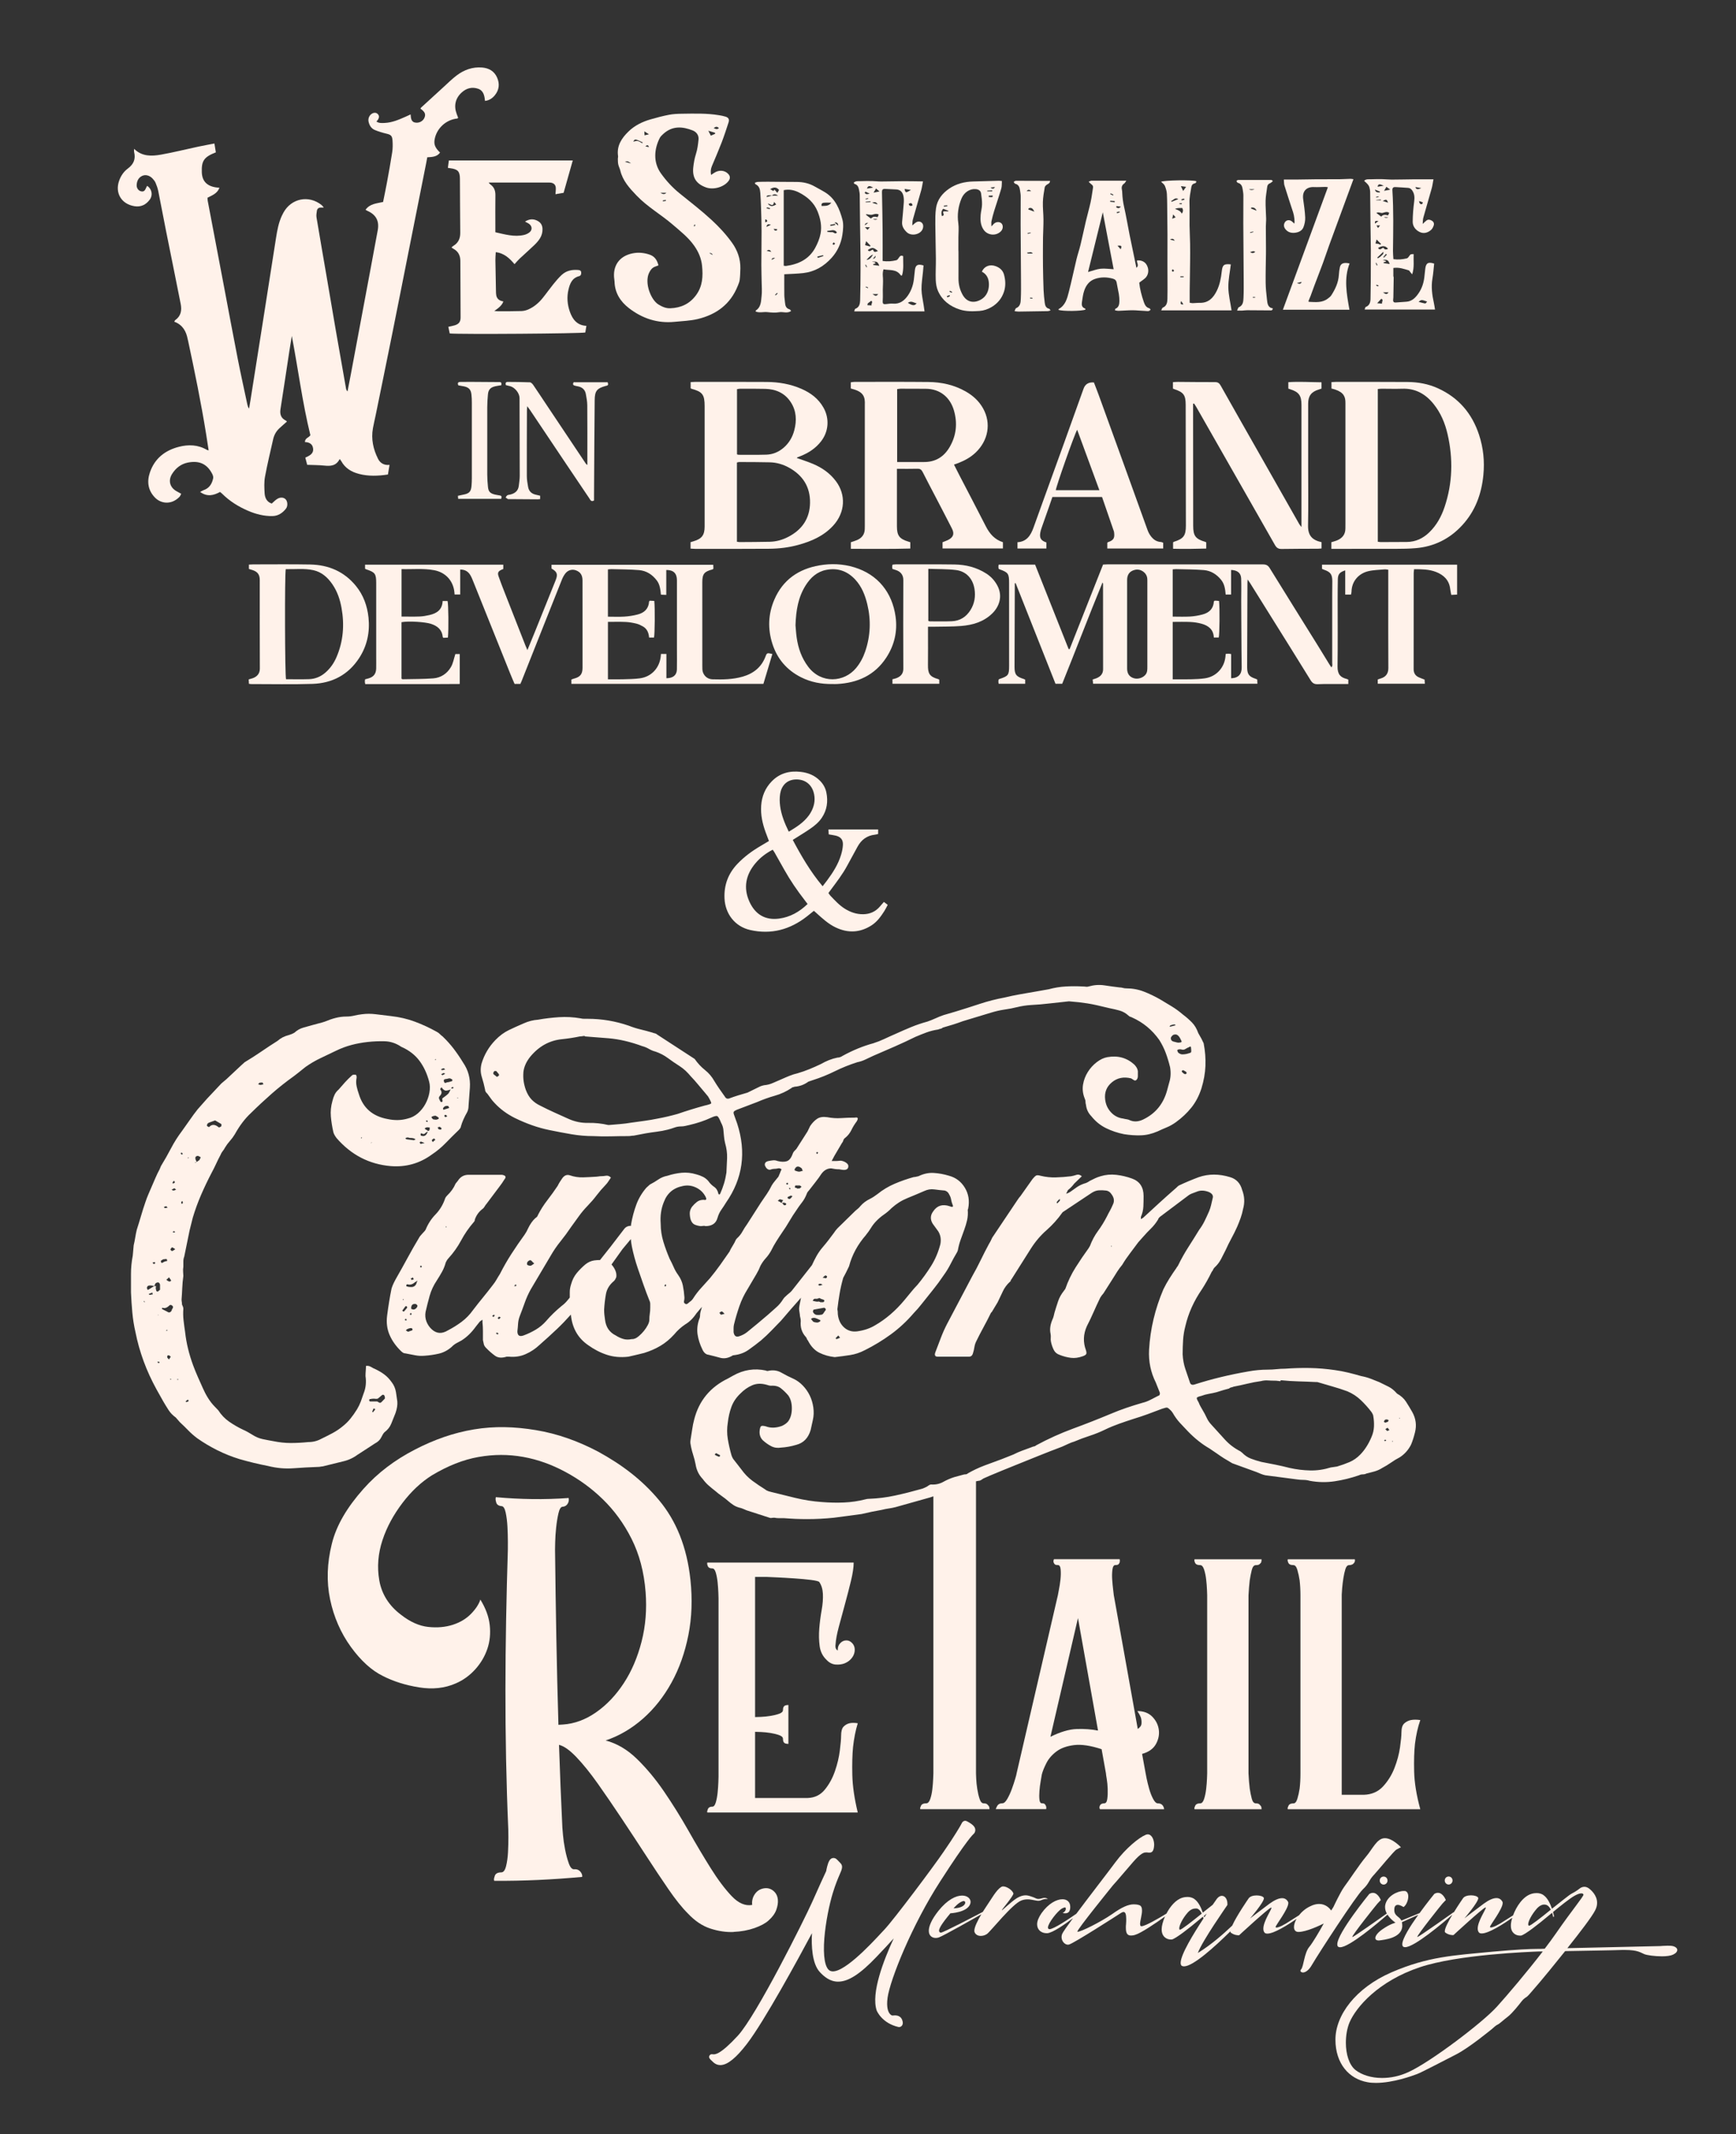 <?xml version="1.0" encoding="UTF-8"?>
<svg id="Layer_1" data-name="Layer 1" xmlns="http://www.w3.org/2000/svg" version="1.1" viewBox="0 0 890.72 1094.52">
  <rect x="0" y="0" width="890.72" height="1094.52" fill="#333333" stroke="none"/>
  <defs>
    <style>
      .cls-1 {
        fill: #fff2ea;
        stroke-width: 0px;
      }
    </style>
  </defs>
  <path class="cls-1" d="M450.56,425.39v2.36c-.53.12-1.07.29-1.62.35-4.1.44-7,2.61-8.94,6.16-1.76,3.2-3.52,6.4-5.24,9.61-2.39,4.48-5.49,8.48-8.51,12.54-.38.51-.76,1.03-1.19,1.62.35.48.63.98,1.01,1.38,2.3,2.4,4.54,4.88,7.41,6.67,2.89,1.8,5.97,2.87,9.44,2.82,3.49-.05,6.34-1.35,8.59-4,.62-.73,1.26-1.44,2.01-2.31.64.49,1.22.93,1.96,1.5-.61,1.13-1.11,2.23-1.76,3.23-1.77,2.76-3.67,5.43-6.48,7.25-5.93,3.84-12.11,4.12-18.46,1.11-3.76-1.79-6.79-4.58-9.83-7.33-.42-.38-.85-.75-1.35-1.19-1.25,1.01-2.43,1.97-3.63,2.91-8.63,6.74-18.3,9.36-29.05,6.93-7.8-1.77-12.82-8.23-13.18-16.22-.31-6.83,1.88-12.7,6.59-17.67,3.52-3.71,7.59-6.68,11.99-9.26,1.38-.81,2.74-1.63,4.21-2.5-.6-1.58-1.16-3.06-1.71-4.55-1.59-4.37-2.59-8.85-2.27-13.55.32-4.78,2.02-8.98,5.36-12.44,4.1-4.26,9.21-5.58,14.94-4.92,3.8.43,7.16,1.78,9.91,4.58,1.68,1.71,2.78,3.73,3.24,5.99.94,4.61.34,9.03-2.37,13.02-1.57,2.32-3.71,4.08-5.98,5.63-2.84,1.94-5.8,3.71-8.89,5.67,4.35,8.2,9.08,16.34,15.32,23.77.8-1.04,1.54-1.98,2.26-2.94,3.03-4.08,5.77-8.34,7.23-13.27.49-1.64.85-3.37.92-5.07.11-2.67-1.19-4.12-3.83-4.71-1.06-.24-2.14-.38-3.44-.61-.05-.74-.1-1.52-.17-2.53h25.51ZM414.36,463.65c-.63-.83-1.12-1.49-1.63-2.15-3.77-4.86-7.25-9.93-10.26-15.3-1.69-3.02-3.38-6.03-5.09-9.03-.27-.47-.61-.9-.92-1.36-3.49,1.82-6.44,4.08-8.84,6.94-4.97,5.88-6.31,12.56-3.13,19.65,2.99,6.65,8.19,9.69,15.26,8.74,5.62-.75,10.38-3.41,14.61-7.49ZM404.7,426.57c3.93-2.34,7.64-4.69,10.31-8.34.56-.77,1.07-1.6,1.49-2.46,1.49-3.05,1.9-6.25.93-9.52-1.18-3.95-4.39-6.61-9.12-6.47-4.81.14-7.38,3.41-8.02,7.35-.33,2.04-.29,4.21-.02,6.27.6,4.6,2.34,8.86,4.44,13.17Z"/>
  <g>
    <path class="cls-1" d="M174.28,235.44c-1.83,3.59-4.73,3.69-7.92,3.36-2.82-.29-5.67-.27-8.75-.4-.28-1.08-.6-2.32-.96-3.68,2.14-1.02,4.37-1.94,3.98-4.78-.31-2.29-2-3.13-4.17-3.2-.02-2.06,1.94-2.21,2.79-3.51-4.09-16.7-6.26-33.87-9.53-50.92-.43,2.67-.88,5.33-1.29,8-1.5,9.83-2.96,19.68-4.51,29.5-.43,2.69.25,4.7,2.78,5.93.19.09.32.29.53.48-1.35,1.19-2.68,2.32-3.95,3.51-1.61,1.52-2.65,3.41-3.13,5.57-1.43,6.39-3,12.76-4.18,19.2-.51,2.77-.37,5.7-.19,8.54.15,2.4,1.19,4.46,3.65,5.23,1.02-.88,1.86-1.81,2.88-2.42,1.6-.96,3.3-.76,4.27.26,1,1.05,1.18,3.45.15,4.76-1.72,2.2-3.95,3.74-6.83,3.81-4.4.11-8.59-.97-12.6-2.69-4.94-2.12-9.46-4.92-13.3-8.74-.32-.32-.69-.59-1.09-.93-3.29,1.77-6.55,2.64-10.23,0,.82-.43,1.24-.73,1.7-.89,2.98-.99,4.41-3.27,4.99-6.15.14-.68-.14-1.54-.47-2.19-2.82-5.51-7.07-6.91-12.55-5.83-3.48.69-6.17,2.82-8.06,5.82-2.16,3.43-1.11,7.08,2.47,8.96.68.36,1.34.74,2.21,1.23-.32.59-.51,1.18-.9,1.58-4.18,4.26-9.47,3.45-12.44.47-3.72-3.73-4.35-8.27-2.69-13.09,2.45-7.12,7.75-11.24,14.83-13.06,4.9-1.26,9.82-1.12,14.37,1.56.19.11.42.13.91.27-.45-2.95-.87-5.75-1.32-8.53-2.57-15.95-5.82-31.77-9.2-47.56-.06-.3-.16-.6-.22-.9-.77-4.11-2.61-7.43-6.91-9.01.22-.37.31-.68.52-.83,2.95-2.08,3.43-5.04,2.79-8.26-2.47-12.51-5.03-25-7.53-37.5-1.36-6.82-2.63-13.66-4-20.47-.29-1.42-.79-2.83-1.36-4.17-.36-.83-.96-1.59-1.6-2.25-1.54-1.59-3.6-2.1-5.28-1.31-1.96.93-2.72,2.66-2.82,4.71-.08,1.63.98,2.99,2.4,3.23,1.23.21,1.83-.28,2.57-2.08.09-.21.19-.41.3-.61.03-.06.12-.08.19-.11,2.35,1.64,2.96,4.74,1.25,7.04-1.93,2.6-4.48,3.9-7.84,3.37-6.72-1.07-10.15-6.81-7.83-13.19.9-2.47,2.35-4.6,4.43-6.13,2.98-2.19,4.1-4.89,3.22-8.46-.1-.42-.01-.9-.01-1.64,4.09,4,8.98,3.82,13.79,2.97,6.38-1.13,12.68-2.72,19.03-4.07,2.71-.58,5.45-1.07,8.39-1.64.26,1.62.5,3.1.73,4.54-6.04,2.37-7.42,4.29-7.2,10.24.21,5.6,3.87,7.62,9.05,7.92-1.16,3.04-3.75,3.85-6.14,5.12.03.47.02,1,.11,1.51,2.74,14.46,5.49,28.93,8.24,43.39,2.37,12.5,4.68,25.01,7.13,37.49,1.56,7.95,3.32,15.86,5,23.78.14.66.36,1.3.86,1.96.25-1.5.52-2.99.75-4.49,2.14-13.51,4.29-27.02,6.41-40.53,2.24-14.2,4.45-28.4,6.68-42.6.6-3.82,1.3-7.62,2.93-11.18.26-.56.54-1.11.84-1.66,4.04-7.39,13.01-9.19,19.61-3.92.33.26.57.65,1.12,1.3-.8,0-1.21,0-1.61,0-1.11,0-1.77.61-1.93,1.63-.17,1.12-.39,2.31-.2,3.41,1.68,10.11,3.45,20.21,5.18,30.31,1.58,9.19,3.11,18.38,4.71,27.57,1.73,9.96,3.49,19.91,5.25,29.86.09.51.28,1,.77,1.5.6-3.08,1.21-6.16,1.79-9.25,3.36-17.92,6.72-35.85,10.07-53.78,1.22-6.53,2.43-13.07,3.64-19.6.89-4.78-.87-8.06-5.36-10-.26-.11-.5-.28-.9-.52,2.25-3.16,5.72-3.24,9.01-4.01.65-3.25,1.34-6.49,1.94-9.75.96-5.24,1.93-10.49,2.74-15.76.3-1.97.3-4.02.16-6.01-.17-2.52-.89-3.01-3.38-3.58-1.94-.45-3.87-1.05-5.71-1.82-1.83-.77-2.8-2.39-3.21-4.3-.34-1.55.39-3.23,1.67-4.03,1.09-.68,2.22-.65,2.99.09.84.79.91,1.73.19,2.92-.2.32-.48.59-.81.99,1.35.92,2.82.78,4.23.72,3.79-.17,7.2-1.64,10.61-3.14.84-.37,1.66-.76,2.7-1.24.16,2.1.27,4.13,2.93,4.25,1.94.09,3.7-1.06,4.3-2.87.56-1.67,0-2.76-2.19-4.34.12-.19.22-.42.38-.57,3.76-3.45,7.51-6.9,11.29-10.33,2.29-2.08,4.48-4.28,6.94-6.14,3.8-2.87,8.13-4.44,13-4.05,3.48.28,6.23,1.81,7.7,5.09,1.44,3.22,1.13,6.35-1.12,9.13-1.28,1.58-2.93,2.67-5.06,2.9-.26-2.7-.75-5.28-3.56-6.24-3.09-1.05-5.97-.28-8.38,1.91-3.27,2.97-4.14,6.82-2.6,10.98.26.7.53,1.4.77,2.05-.24.18-.35.34-.48.35-5.63.56-10.41,4.87-11.54,10.42-.56,2.76.09,4.48,2.73,7.05-1.59,2.18-3.99,2.26-6.56,2.41-.2,1.04-.38,2.08-.58,3.11-2.95,14.82-5.9,29.64-8.85,44.46-2.87,14.44-5.71,28.9-8.62,43.33-2.78,13.84-5.63,27.66-8.45,41.49-.45,2.19-.98,4.37-1.38,6.57-.99,5.52.14,10.75,2.61,15.67,1.1,2.2,3.07,3.43,5.91,3.12-.3,1.81-.56,3.37-.82,4.95-5.08.76-10,.95-14.87-.31-3.89-1.01-7.12-2.96-9.11-6.61-.14-.26-.36-.48-.8-1.06Z"/>
    <path class="cls-1" d="M548.83,332.9c5.7-14.42,11.41-28.85,17.14-43.34.9-.04,1.66-.11,2.41-.11,26.54.02,53.09.06,79.63.03,1.66,0,2.6.5,3.49,1.94,8.14,13.21,16.38,26.36,24.58,39.54,2.04,3.28,4.04,6.59,6.07,9.88.28.45.59.88.96,1.44.73-.76.43-1.56.43-2.25.02-11.6,0-23.21,0-34.81,0-2.4.06-4.8.05-7.19-.02-3.43-.93-4.66-4.18-5.79-.36-.12-.7-.29-1.11-.47v-2.16h69.33c0,2.58,0,5.1,0,7.62,0,2.47,0,4.95,0,7.73-1.02.05-1.97.1-3,.16-.21-1.13-.44-2.09-.55-3.06-.53-4.53-3.33-7.18-7.34-8.73-3.52-1.36-7.25-1.38-11.18-1.4-.08.74-.21,1.4-.21,2.06-.01,16.4,0,32.8-.03,49.2,0,2.04.88,3.39,2.66,4.21.9.42,1.86.73,2.94,1.15.05.59.1,1.25.17,2.13h-24.18v-2.18c.52-.18,1.02-.37,1.53-.52,2.14-.61,3.93-2.12,3.91-5.27-.09-12.69-.04-25.38-.04-38.06,0-4.09,0-8.18,0-12.44-.73-.07-1.32-.23-1.9-.18-2.84.27-5.75.29-8.49.97-4.64,1.15-8.39,4.95-8.48,10.56,0,.44-.16.88-.26,1.4h-2.96v-12.42c-2.85.94-3.73,1.97-3.79,4.52-.08,3.56-.08,7.12-.09,10.67,0,11.37.1,22.75-.06,34.12-.06,4.05,1.58,5.6,4.65,6.37.29.07.57.23.87.35v2.26c-1.56,0-3.01,0-4.47,0-3.71.01-7.43-.07-11.14.09-1.78.08-2.79-.51-3.72-2.02-6.65-10.8-13.4-21.54-20.11-32.3-3.69-5.9-7.37-11.81-11.06-17.71-.27-.44-.58-.85-1.16-1.67-.05.89-.09,1.31-.09,1.74-.05,14.08-.1,28.16-.15,42.24,0,.39,0,.77,0,1.16.05,3.44.95,4.66,4.2,5.74.29.1.56.23.95.39.04.68.07,1.35.12,2.2h-84.32c-.06-.63-.13-1.35-.21-2.19.79-.26,1.46-.42,2.08-.69,2-.87,3.28-2.26,3.27-4.59-.02-14.62-.02-29.24-.03-43.86,0-.06-.05-.13-.26-.61-7.17,17.42-13.72,34.75-20.7,51.97h-3.43c-6.83-17.22-13.64-34.43-20.46-51.63-.14.03-.28.05-.42.08,0,.42,0,.84,0,1.26-.05,13.85-.1,27.7-.14,41.54-.01,3.97.85,5.08,4.75,6.29.22.07.42.19.72.32v2.13h-13.6c-.06-.36-.16-.71-.16-1.07,0-.37.07-.75.11-1.05.22-.15.33-.28.47-.33,4.55-1.53,4.93-2.03,4.93-6.74,0-14.16,0-28.31-.01-42.47,0-4.85-.43-5.44-4.94-7.07-.14-.05-.26-.16-.46-.29-.03-.33-.1-.71-.1-1.09,0-.29.09-.59.17-1.01h18.67c5.75,14.48,11.49,28.93,17.23,43.38.17-.02.34-.04.5-.06ZM631.69,347.88c3.71-.11,5.47-2.13,5.4-5.6-.06-3.04-.08-6.09-.1-9.14-.04-4.97-.06-9.93-.09-14.9-.02-3.3-.04-6.61-.05-9.91,0-3.86.11-7.72-.02-11.57-.1-2.83-1.87-4.3-5.17-4.43v12.6h-2.79c-.23-2.8-.58-5.38-2.33-7.54-2.3-2.84-5.25-4.69-8.85-4.99-4.69-.39-9.41-.37-14.12-.5-.59-.02-1.19.08-1.87.13v24.23c3.09,0,6.02.13,8.93-.04,2.14-.13,4.31-.5,6.38-1.05,3.34-.89,5.58-2.92,5.81-6.63,0-.12.17-.22.34-.44.29,0,.67-.02,1.05,0,.44.03.87.09,1.27.13.41,3.58.28,17.2-.15,18.76h-2.52c-.19-4.2-2.84-6.13-6.36-7.1-1.85-.51-3.79-.79-5.71-.88-2.98-.14-5.97-.04-9.04-.04v29.45c3.25,0,6.33.06,9.4-.02,2.39-.06,4.8-.15,7.16-.5,5.71-.83,9.9-5.33,10.5-11.04.05-.44.08-.89.13-1.46.55-.05,1-.12,1.44-.12.37,0,.74.09,1.36.18v12.41ZM578.31,320.39c0,7.5-.01,15,0,22.5,0,2.61,1.16,4.24,3.39,4.95,2.09.67,4.74-.14,6.08-1.85.93-1.18.91-2.58.91-3.98,0-14.54,0-29.08,0-43.61,0-.62.02-1.24-.06-1.85-.37-2.91-3.4-4.96-6.28-4.29-2.65.62-4.03,2.32-4.04,5.16-.02,7.66,0,15.31,0,22.97Z"/>
    <path class="cls-1" d="M236.12,292.06v12.85h-2.87c-.08-.76-.11-1.45-.23-2.12-.91-5.37-4.69-9.27-10.21-10.32-5.51-1.05-11.07-.43-16.78-.58v24.34c3.18,0,6.25.09,9.31-.03,1.69-.07,3.38-.38,5.03-.75,3.77-.86,6.58-2.73,6.74-7.2h2.53c.45,1.54.61,14.68.18,18.77-.78.04-1.59.08-2.31.12-.19-.21-.35-.32-.36-.43-.32-3.79-2.75-5.68-6.07-6.76-2.89-.94-11.19-1.51-15.07-.84v29c.28.14.42.27.55.27,5.25-.12,10.52-.06,15.75-.45,3.9-.3,7.09-2.43,9.05-5.79,1.13-1.92,1.5-4.29,2.28-6.68h2.25v15.35c-16.1.14-32.23.01-48.49.07-.09-.51-.2-.86-.21-1.22-.01-.37.07-.75.12-1.24.62-.17,1.21-.31,1.79-.48,2.6-.76,3.84-2.34,3.91-5.06.05-1.93.01-3.87.01-5.8,0-12.69,0-25.38,0-38.06,0-4.74-.56-5.5-5.06-6.99-.21-.07-.41-.19-.66-.31v-2.11h70.93v2.24c-.29.11-.57.2-.84.33-1.8.82-2.21,1.58-1.56,3.48.96,2.77,2.04,5.5,3.1,8.23,3.54,9.05,7.09,18.1,10.65,27.15.27.69.58,1.36,1.03,2.39,1.31-3.2,2.5-6.04,3.65-8.89,3.61-8.95,7.21-17.91,10.81-26.86,1.26-3.13.83-4.39-2.08-6.07v-1.95h82.97c.03.76.06,1.42.09,2-.22.2-.32.36-.45.39-4.28,1.1-5.25,2.3-5.26,6.59,0,14.31,0,28.62.01,42.94,0,1.15-.03,2.4.38,3.42.85,2.08,2.57,3.35,4.85,3.42,5.19.16,10.38.09,15.42-1.35,5.6-1.6,9.75-4.88,11.83-10.49.65-1.75.85-1.78,3.46-1.14-1.52,5.08-3.05,10.15-4.6,15.32h-98.53v-2.22c.44-.16.86-.36,1.3-.47,3.23-.83,4.42-2.27,4.43-5.56.02-7.97,0-15.94,0-23.91,0-6.96.02-13.93-.01-20.89-.01-2.77-1.12-4.37-3.43-5.2-1.91-.69-4.02-.12-5.39,1.64-.7.9-1.27,1.95-1.7,3.01-2.86,7.09-5.66,14.2-8.48,21.3-4.1,10.33-8.2,20.66-12.3,30.99-.17.43-.37.84-.59,1.33h-2.97c-.75-1.76-1.55-3.58-2.29-5.43-6.31-15.71-12.61-31.42-18.92-47.12-.43-1.07-.86-2.16-1.44-3.16-1.08-1.84-2.65-2.95-5.28-2.95ZM341.91,347.86c3.47,0,5.33-1.62,5.4-4.51.08-3.32.02-6.65.02-9.98,0-11.91.01-23.82,0-35.73,0-3.55-1.76-5.32-5.47-5.3v12.78c-1.13-.05-1.93-.09-2.74-.12-.29-2.7-.53-5.16-2.09-7.24-2.31-3.07-5.36-5.03-9.13-5.35-4.69-.4-9.41-.37-14.12-.51-.59-.02-1.19.08-1.86.14v24.25c2.94,0,5.71.14,8.47-.04,2.3-.15,4.62-.51,6.84-1.09,3.34-.87,5.57-2.92,5.81-6.62,0-.12.17-.22.35-.45.73.03,1.54.07,2.31.11.41,3.55.28,17.22-.14,18.79h-2.51c-.21-2.48-1.06-4.5-3.2-5.71-1.07-.6-2.21-1.16-3.39-1.44-1.79-.43-3.64-.76-5.48-.84-2.98-.13-5.97-.04-9.05-.04v29.46c2.7,0,5.24.06,7.77-.02,2.85-.08,5.73-.11,8.55-.48,5.62-.73,9.68-4.79,10.65-10.36.12-.67.15-1.35.24-2.15h2.78v12.43Z"/>
    <path class="cls-1" d="M337.83,136.12c-.71.26-1.21.45-1.71.63-1.55.58-2.39,1.73-3.1,3.22-2.45,5.21.95,13.84,4.82,16.2,1.9,1.16,3.85,2.03,6.09,1.94,5.38-.21,9.8-2.17,13.14-6.64,3.47-4.65,3.69-9.81,3.14-15.2-.39-3.77-1.81-7.08-4.01-10.21-3.04-4.33-7.1-7.46-11.03-10.85-6.02-5.19-13.02-9.12-18.56-14.93-3.62-3.79-7.09-7.55-8.35-12.83-.25-1.05-.8-2.02-1.03-3.07-.21-.94-.19-1.93-.22-2.91-.02-.46.18-.93.11-1.38-.8-5.31,1.85-9.24,5.35-12.64,3.15-3.06,7.06-5,11.27-6.21,3.12-.89,6.26-1.74,9.44-2.35,2.18-.42,4.45-.52,6.68-.55,6.34-.08,12.69-.3,18.99.74,1.14.19,2.29.39,3.39.74,1.61.52,2.08,1.4,1.55,3.04-1.1,3.38-2.2,6.76-3.47,10.08-1.58,4.1-3.32,8.14-5.03,12.19-.59,1.39-.79,2.8-.46,4.59.61-.4,1.08-.7,1.54-1.02,2.41-1.64,5.39-1.46,7.21.44,1.14,1.18,1.2,2.4.21,3.71-2.37,3.13-7.74,4.66-11.55,3.28-5.03-1.81-7.11-5.03-6.53-10.35.25-2.29.65-4.54,1.36-6.78.77-2.4,1.1-4.98,1.34-7.5.2-2.15-1.12-3.85-2.97-4.58-5.18-2.04-10.4-2.55-15.16,1.81-.67.62-1.39,1.29-1.79,2.08-2.8,5.53-3.51,12.36.64,18.14,2.76,3.85,5.91,7.28,9.61,10.26,5.57,4.48,11.24,8.88,16.49,13.72,3.83,3.53,7.43,7.46,10.45,11.69,2.66,3.73,4.28,8.18,4.19,12.98-.04,2-.11,4-.35,5.98-.13,1.04-.6,2.06-.99,3.06-3.74,9.4-10.99,14.7-20.52,16.99-3.87.93-7.94,1.04-11.93,1.44-8.74.86-16.52-1.73-23.37-7.01-4.38-3.38-7.24-7.8-7.4-13.58-.01-.39-.07-.77-.12-1.15-1-6.91,2.51-11.99,9.33-13.38,2.94-.6,5.8-.34,8.68.61,2.68.89,3.92,2.77,4.65,5.57ZM363.44,67.06c.55,1.08.87,1.7,1.28,2.52.79-.34,1.48-.64,2.18-.94,0-.18-.02-.37-.03-.55-.99-.3-1.98-.59-3.44-1.03ZM329.51,73.46l.25-.42c-3.94-1.87-4.05-1.88-4.81-.41.74-.12,1.55-.46,2.26-.32.81.16,1.54.75,2.31,1.15ZM332.99,68.86c-.69-.43-1.47-.91-2.4-1.48.04.71.08,1.32.13,2.04.88-.22,1.68-.41,2.27-.56ZM368.85,65.72c-.9-1-1.66-.79-2.66-.02.99.49,1.74.84,2.66.02ZM338.8,98.87c1.37.85,2.24.91,3.11,0h-3.11ZM320.65,83.01c1.36.36,2.23.59,3.11.82-.8-.5-1.44-1.54-3.11-.82ZM340.14,102.76l-.04.53c.54-.1,1.07-.19,1.61-.29-.03-.15-.06-.3-.09-.46-.49.07-.98.14-1.48.22ZM365.73,130.79q-.55-1.23-1.81-.95c.68.36,1.11.58,1.81.95ZM331.12,75.05c.74.17,1.21.27,1.84.42-.37-1.23-.88-1.19-1.84-.42ZM356.32,115.14c-.12.27-.24.52-.32.79,0,.03.33.21.35.19.17-.22.3-.46.45-.69-.12-.08-.25-.15-.48-.29Z"/>
    <path class="cls-1" d="M300.87,167.1c-.22,1.34-.39,2.39-.55,3.42-1.89.58-64.27,1.03-69.57.51-.22-1.05-.46-2.15-.72-3.41,1.16-.26,2.21-.45,3.22-.75,2.16-.63,3.08-1.79,3.07-4.05-.01-9.67-.05-19.34-.12-29.01-.02-2.75-1.1-4.95-3.65-6.26-.26-.14-.49-.35-.9-.66.41-.34.71-.64,1.06-.85,2.52-1.52,3.46-3.84,3.44-6.66-.03-4.64-.07-9.28-.1-13.92-.03-4.56-.05-9.13-.07-13.69-.02-3.86-1.03-4.97-4.97-5.49-.3-.04-.6-.09-1.22-.19.16-1.2.32-2.36.52-3.79h63.57c-1.54,5.46-3.09,10.94-4.7,16.6-1.34.23-2.67.45-4.18.71.07-1.18.22-2.15.18-3.12-.06-1.63-.93-2.54-2.54-2.8-.3-.05-.62-.06-.93-.06-10.21,0-20.42,0-30.99,0,.41.46.58.75.83.93,1.97,1.35,2.67,3.23,2.63,5.58-.08,5.41-.02,10.83-.02,16.25,0,.84,0,1.69,0,2.73,4.92,1.11,9.68,2.53,14.69,1.39.95-.22,1.92-.66,2.7-1.24,1.66-1.23,1.57-3.27-.11-4.47-.55-.39-1.19-.66-2.07-1.14,2.08-1.31,4.02-1.51,6.04-.58,1.79.83,2.86,2.12,2.94,4.29.13,3.64-1.89,6.1-4.25,8.38-2.44,2.36-5.01,4.59-7.49,6.92-.89.84-1.67,1.8-2.62,2.83-2.54-3.02-5.28-5.64-9.62-6.15-.08,1.55-.21,2.85-.19,4.14.07,5.25.18,10.5.29,15.75.02.77.01,1.56.17,2.31.4,1.91,1.79,2.78,3.6,3.03q-.52,2.21-4.62,4.91c.79.07,1.36.16,1.92.16,4.02-.01,8.05.02,12.07-.11,1.19-.04,2.45-.37,3.54-.86,2.87-1.29,5.24-3.3,7.21-5.72,1.9-2.34,3.63-4.82,5.52-7.16,1.36-1.68,2.76-3.34,4.34-4.81,2.35-2.19,5.29-2.76,8.42-2.51.73.06,1.43.24,1.54,1.11.11.89-.06,1.8-1.07,2.06-3.55.92-4.68,3.75-5.42,6.84-.93,3.86-.6,7.71.7,11.4,1.38,3.91,3.67,7,8.47,7.23Z"/>
    <path class="cls-1" d="M460.2,240.44c0,1.22,0,2.15,0,3.07,0,8.82,0,17.64,0,26.45,0,4.74,1.28,6.44,5.89,7.84.29.09.58.18.97.3v3.24c-10.14.29-20.22.15-30.49.15v-3.38c1.09-.38,2.2-.68,3.24-1.14,2.39-1.05,3.8-2.85,3.89-5.54.02-.62.03-1.24.03-1.86,0-20.58,0-41.15,0-61.73,0-.08,0-.15,0-.23.17-3.91-.56-6.57-6.21-8.07-.29-.08-.58-.17-.99-.29v-3.17c.68-.08,1.33-.22,1.99-.22,12.61,0,25.22-.07,37.84.06,6.73.07,13.2,1.49,19.12,4.85,3.76,2.14,6.85,4.94,8.98,8.79,4.17,7.52,2.64,16.36-3.89,22.57-2.57,2.44-5.59,4.08-8.85,5.36-.64.25-1.3.46-2.24.8.94,1.87,1.82,3.63,2.72,5.37,4.55,8.77,9.15,17.52,13.64,26.32,1.94,3.8,4.52,6.78,8.75,8.11v3.22h-30.98v-3.21c.97-.39,1.93-.7,2.81-1.14,2.73-1.37,3.38-3.18,2-5.89-2.8-5.51-5.68-10.98-8.53-16.47-2.17-4.18-4.39-8.34-6.51-12.56-.6-1.19-1.33-1.67-2.68-1.63-3.38.1-6.77.03-10.5.03ZM460.32,236.97c4.77,0,9.25-.03,13.72,0,5.88.04,10.22-2.61,13.15-7.58,3.52-5.97,4.18-12.37,2.23-18.98-1.83-6.21-6.73-11.02-14.55-11.01-4.25,0-8.5-.04-12.75-.04-.58,0-1.17.13-1.8.21v37.4Z"/>
    <path class="cls-1" d="M354.32,281.39v-3.32c.51-.15,1.01-.3,1.51-.45,4.24-1.25,5.7-3.14,5.71-7.53.02-8.36,0-16.71,0-25.07,0-12.22,0-24.45,0-36.67,0-5.99-1.1-7.43-6.83-8.98-.07-.02-.12-.08-.35-.23v-3.17c.88-.04,1.63-.11,2.39-.11,12.23,0,24.45-.03,36.68.04,6.16.04,12.16,1.07,17.84,3.56,4.71,2.06,8.65,5.02,11.24,9.6,3.17,5.59,2.7,12.29-1.3,17.38-2.69,3.43-6.19,5.76-10.19,7.38-.64.26-1.29.5-1.93.77-.12.05-.19.23-.26.31,2.8,1.01,5.66,1.89,8.4,3.06,4.61,1.96,8.63,4.76,11.68,8.84,5.16,6.88,4.88,15.99-1.49,22.87-4.86,5.25-11.09,7.96-17.82,9.8-4.88,1.34-9.87,1.94-14.9,1.98-12.69.11-25.38.05-38.07.05-.69,0-1.37-.07-2.34-.12ZM378.11,277.85c.61.08.98.18,1.35.18,5.18-.04,10.36-.04,15.54-.16,3.29-.08,6.42-.96,9.34-2.46,7.14-3.65,11.16-9.43,11.28-17.54.12-8.18-3.75-14.15-10.86-18.05-3.02-1.66-6.3-2.61-9.74-2.7-5.25-.14-10.51-.11-15.77-.14-.36,0-.71.15-1.14.24v40.62ZM378.16,233.05c.36.1.57.21.79.21,4.72,0,9.44.07,14.16-.06,3.34-.09,6.32-1.32,8.89-3.5,2.8-2.39,4.59-5.43,5.52-8.94,1.35-5.05,1.14-10.02-1.8-14.51-3.03-4.63-7.6-6.66-13.02-6.8-4.33-.11-8.66-.07-13-.08-.51,0-1.02.15-1.55.23v33.45Z"/>
    <path class="cls-1" d="M683.11,281.52v-3.43c.84-.26,1.73-.47,2.57-.79,2.86-1.09,4.63-3.02,4.63-6.24,0-.93.02-1.86.02-2.79,0-19.88,0-39.77,0-59.65,0-.62-.01-1.24,0-1.86.03-3.21-.82-5.44-5.24-6.95-.58-.2-1.18-.33-1.93-.53v-3.3c.85-.04,1.61-.11,2.36-.11,12.23,0,24.46-.03,36.68.05,5.38.04,10.62.98,15.56,3.22,10.62,4.81,17.52,12.91,21.13,23.9,2.2,6.7,2.89,13.59,2.21,20.58-.93,9.69-4.14,18.48-10.84,25.76-6.45,7.02-14.44,10.99-23.94,11.78-3.31.28-6.64.32-9.96.33-10.06.04-20.12.02-30.18.02-.92,0-1.83,0-3.06,0ZM706.94,277.85c.58.07,1.03.18,1.48.18,4.49,0,8.98-.02,13.46-.06,4.48-.04,8.23-1.82,11.43-4.9,3.77-3.63,6.21-8.08,7.86-12.97,4.17-12.34,4.46-24.87,1.54-37.5-1.3-5.63-3.51-10.89-7.18-15.43-4.12-5.1-9.28-8.03-16.04-7.8-3.56.12-7.12,0-10.68,0-.59,0-1.19.1-1.87.16v78.33Z"/>
    <path class="cls-1" d="M601.83,199.3v-3.3c.93-.05,1.75-.14,2.58-.13,6.34.04,12.69.14,19.03.11,1.44,0,2.17.54,2.86,1.76,6.7,11.91,13.47,23.78,20.22,35.66,6.71,11.82,13.42,23.64,20.14,35.46.21.37.51.68,1.11,1.48,0-1.3,0-2.04,0-2.78,0-19.96,0-39.91,0-59.87,0-4.85-1.33-6.66-5.92-8.09-.22-.07-.44-.15-.82-.28v-3.3c5.64-.39,11.25,0,17.02.05v3.24c-.39.13-.87.31-1.37.46-3.85,1.15-5.48,3.29-5.48,7.25,0,10.91,0,21.81,0,32.72,0,9.9.14,19.8-.06,29.7-.1,5.16,2.02,7.55,6.93,8.64v3.22c-.7.06-1.3.14-1.91.14-6.19.04-12.38,0-18.57.12-1.73.04-2.64-.64-3.45-2.06-5.71-10.09-11.48-20.15-17.22-30.22-7.7-13.5-15.39-27-23.09-40.49-.36-.63-.78-1.22-1.18-1.83-.16.04-.33.08-.49.12,0,2.98,0,5.97,0,8.95.02,17.87.04,35.73.05,53.6,0,5.22,1.17,6.79,6.18,8.28.14.04.27.13.52.25v3.19c-5.64.16-11.23.25-17.01.1v-3.27c.13-.1.24-.23.37-.28,5.01-1.57,6.2-3.15,6.19-8.35-.03-20.65-.06-41.3-.1-61.96-.01-5-1.1-6.44-5.95-8.03-.15-.05-.28-.12-.58-.26Z"/>
    <path class="cls-1" d="M536.88,278.2v3.12h-14.82v-3.22c4.7-.26,6.76-3.49,8.18-7.39,1.61-4.43,3.19-8.86,4.79-13.29,3.65-10.09,7.32-20.18,10.96-30.28,3.14-8.72,6.26-17.45,9.39-26.18.21-.58.41-1.17.63-1.74q1.29-3.39,5.26-3.06c.8,2.09,1.68,4.29,2.49,6.51,4.48,12.32,8.95,24.65,13.41,36.98,3.7,10.23,7.38,20.47,11.08,30.71.45,1.23.86,2.51,1.54,3.61,1.33,2.17,3.08,3.87,5.86,4.02.37.02.72.23,1.17.38v2.95h-28.68v-2.94c.1-.09.2-.24.33-.29,2.88-1,3.53-2.04,3.16-4.99-.02-.15-.02-.31-.07-.46-2.03-5.9-4.07-11.8-6.12-17.74h-25.47c-.55,1.59-1.11,3.26-1.69,4.91-1.3,3.71-2.63,7.41-3.92,11.13-.25.73-.47,1.48-.6,2.23-.48,2.82.31,4.1,3.11,5.04ZM564.08,251.42c-3.84-10.44-7.58-20.61-11.4-31.01-1.63,2.98-10.9,29.34-10.95,31.01h22.35Z"/>
    <path class="cls-1" d="M127.72,350.71c-.04-.74-.07-1.4-.12-2.25.72-.21,1.37-.36,2-.58,2.19-.76,3.73-2.3,3.72-4.95-.08-15.16-.03-30.32-.04-45.48,0-2.69-1.09-4.17-3.59-5.02-.65-.22-1.3-.41-1.98-.62v-2.23c.79-.04,1.48-.11,2.16-.11,9.75,0,19.5-.12,29.25.06,9.43.17,17.49,3.6,23.54,11.04,3.81,4.69,5.79,10.22,6.41,16.15.78,7.44-.68,14.5-4.81,20.82-5.62,8.61-13.87,12.9-23.96,13.22-10.43.34-20.89.09-31.33.1-.37,0-.75-.08-1.25-.14ZM146.62,291.91c-.6,3.09-.44,54.74.14,56.46,3.93,0,7.87.1,11.81-.03,3.18-.11,6.01-1.28,8.44-3.41,2.5-2.18,4.33-4.84,5.63-7.86,3.51-8.13,4.15-16.57,2.6-25.23-.78-4.39-2.19-8.54-4.74-12.23-2.4-3.47-5.44-6.2-9.65-7.15-4.72-1.06-9.51-.42-14.23-.55Z"/>
    <path class="cls-1" d="M427.1,350.83c-5.65.08-11.06-.91-16.15-3.49-7.27-3.69-12.17-9.41-14.65-17.15-2.45-7.66-2.16-15.29,1.01-22.66,4.37-10.16,12.43-15.7,23.13-17.55,6.01-1.04,12.04-.79,17.91,1,12.14,3.7,19.46,13,21.16,25.3,1.05,7.6-.63,14.68-4.78,21.02-5.92,9.05-14.75,13-25.32,13.53-.77.04-1.55,0-2.32,0ZM408.17,320.81c.15,1.62.27,3.94.6,6.22.77,5.42,2.53,10.45,5.88,14.91,6.73,8.95,18.54,8.06,24.64.64,2.09-2.55,3.6-5.39,4.65-8.49,2.7-7.96,3.03-16.04,1.05-24.21-1.12-4.64-2.85-9-6.13-12.57-4.02-4.37-8.98-6.17-14.87-5.03-4.81.93-8.11,3.98-10.62,7.96-3.83,6.07-4.97,12.86-5.21,20.57Z"/>
    <path class="cls-1" d="M558.58,93.22c.68-.28,1.01-.53,1.35-.53,5.85-.02,11.69-.02,17.96-.02-.47.67-.66,1.18-1.02,1.41-1.21.79-1.52,1.84-1.23,3.2.13.6.16,1.22.18,1.83.1,2.31.39,4.57.91,6.85,1.1,4.8,1.88,9.66,2.85,14.49,1.12,5.58,2.3,11.15,3.5,16.91,1.58-1.27,0-2.62.32-3.79,2.82-.23,4.79,1.07,5.55,3.74.46,1.62.17,3.35-.75,4.63-.84,1.18-2.28,1.93-3.67,3.04.32,3.23,1.21,6.64,2.37,9.98.48,1.39,1.14,2.73,2.8,3.15.24.06.4.42.65.7-.78,1.11-1.86.7-2.76.67-2.16-.06-4.31-.34-6.47-.35-2.38,0-4.76.22-7.14.29-.62.02-1.25-.16-1.89-.24.07-.48.05-.73.12-.76,1.82-.72,2.1-2.3,2.14-3.94.02-1.22-.09-2.47-.29-3.68-.31-1.9-.8-3.78-1.09-5.68-.19-1.25-.84-1.9-2.02-2.21-3.05-.82-6.05-.9-9.1.14-2.92.99-4.55,3.21-5.5,5.87-.69,1.93-.92,4.04-1.24,6.09-.2,1.35-.05,2.66,1.57,3.2.15.05.2.37.3.57-1.93.85-11.81.94-13.86.15.03-.15,0-.38.09-.43,3.4-1.87,4.3-5.29,5.15-8.62,1.44-5.6,2.62-11.27,3.97-16.89.6-2.47,1.44-4.89,2.04-7.36,1-4.12,1.86-8.27,2.83-12.39.76-3.21,1.69-6.39,2.39-9.61.53-2.41.8-4.87,1.21-7.3.13-.78-.12-1.32-.78-1.77-.46-.31-.83-.75-1.45-1.33ZM558.27,139.52c2.34-.64,4.36-1.47,6.44-1.69,2.19-.22,4.43.15,6.69.26-1.88-9.87-3.73-19.55-5.57-29.23-2.51,10.18-5.01,20.3-7.56,30.65ZM575.03,127.84c.66-1.76.41-2.02-1.65-1.81.5.55,1.02,1.11,1.65,1.81ZM571.91,103.76c.02-.2.05-.4.07-.6-.78-.07-1.56-.13-2.34-.2-.02.16-.04.32-.06.48.78.11,1.55.21,2.33.32ZM572.83,105.71c-.03.22-.06.43-.09.65.65.29,1.3.85,2.35-.38-.96-.12-1.61-.19-2.26-.27ZM571.08,100.24c.07-.14.13-.27.2-.41-.48-.22-.96-.45-1.44-.67-.06.13-.13.26-.19.39.48.23.95.46,1.43.69ZM573.01,108.77c.04.2.08.4.12.6.46-.15.92-.3,1.38-.45-.04-.14-.08-.28-.12-.42-.46.09-.92.18-1.38.27Z"/>
    <path class="cls-1" d="M402.4,140.64c0,3.55-.03,7.17.02,10.78.02,1.23.25,2.45.35,3.68.13,1.61.47,3.05,2.33,3.55.29.08.49.49.82.85-2.04,1.45-4.18.26-6.18.64-1.93.36-4.01.17-5.99-.05-2-.23-4.1.5-6-.31,0-.35-.03-.48,0-.5,2.82-1.76,2.71-4.78,3.02-7.5.27-2.27.06-4.61.03-6.91-.04-3.01-.16-6.01-.16-9.02,0-5.79.13-11.59.11-17.38,0-3.94-.14-7.87-.26-11.81-.08-2.62-.2-5.23-.39-7.84-.13-1.8-.57-3.5-2.48-4.33-.14-.06-.15-.4-.29-.79.53-.15,1.01-.39,1.49-.4,1.78-.07,3.56-.1,5.33-.09,4.86.03,9.72.11,14.58.11,3.32,0,6.44.68,9.33,2.35,1.86,1.07,3.8,2.02,5.6,3.18,5.02,3.22,7.13,8.42,8.58,13.79.65,2.43.36,5.24-.03,7.81-.67,4.41-2.48,8.41-5.5,11.77-3.9,4.33-8.66,7.16-14.51,7.83-3.2.37-6.43.42-9.81.62ZM396.05,100.32h3.17c-1.08-.75-2.14-1.05-3.16,0-.93-.14-1.88-.37-2.71.24.04.16.07.32.11.48.86-.24,1.73-.48,2.59-.72ZM402.13,136.28c.71.08.95.16,1.16.13,6.35-.86,11.75-3.4,14.95-9.23,1.25-2.28,2.3-4.8,2.78-7.33.74-3.86-.05-7.68-1.5-11.34-1.82-4.57-5.28-7.57-9.49-9.74-2.4-1.23-5.03-1.85-7.91-1.24v38.75ZM426.54,103.95c-1.5,0-2.67-.08-3.82.03-.75.07-1.48.43-1.12,1.68,1.65-.18,3.43.31,4.94-1.71ZM394.98,97.14c.83-.4,1.65,1.73,2.39.11.45.51.9,1.02,1.48,1.67.41-.7.65-1.12.87-1.49-1.49-1.8-3.1-1.38-4.73-.29ZM424.5,118.4l-.02.53c.82.06,1.65.22,2.46.14.85-.08,1.54,1.32,2.47.18-1.37-2.1-3.26-.75-4.91-.86ZM397.17,103.53c-.53,3.18-2.12.66-3.21,1,1.42,1.45,2.21,1.51,4.29.35-.27-.34-.53-.67-1.08-1.35ZM397.71,132.37q-1.63-.42-1.8.93c.63-.33,1.22-.63,1.8-.93ZM419.39,131.58c.06.23.11.46.17.69l2.89-.92c-.05-.16-.1-.32-.14-.48-.97.24-1.95.48-2.92.71ZM393.35,128.65c.68.15,1.35.3,2.36.53-.71-1.3-1.47-1.15-2.36-.53ZM393.23,116.38c.93-.45,1.46-.7,2.33-1.11-1.24-.35-1.95-.52-2.33,1.11ZM394.95,107.27c.05-.15.11-.3.16-.45-.46-.15-.91-.34-1.39-.44-.12-.02-.29.26-.51.46.66.16,1.2.29,1.74.43ZM425.97,115.32c.04.19.07.37.11.56.81-.15,1.62-.3,2.44-.46-.04-.19-.08-.38-.12-.58-.81.16-1.62.31-2.43.47ZM392.64,114.03c1.12-.29,1.24-.71.65-1.3-.13-.13-.38-.12-.65-.2v1.5ZM430.1,115.71c-.11-.99-.46-1.82-1.91-1.58.76.63,1.34,1.1,1.91,1.58ZM398.71,118.03c0-.17.02-.34.03-.51-.52-.04-1.04-.07-1.78-.13.54,1.24,1.16.89,1.76.63ZM428.48,124.86c-.36-.24-.58-.38-.81-.53-.18.28-.35.55-.53.83.24.14.49.4.72.39.18-.01.34-.36.62-.69ZM398.99,150.54l-.32-.33c-.33.33-.66.67-.99,1,.1.1.19.2.29.29l1.03-.96Z"/>
    <path class="cls-1" d="M476.15,321.44c0,1.18,0,2.02,0,2.85,0,5.57.05,11.14-.02,16.71-.05,4.26.64,6.06,5.31,7.33.14.04.27.15.49.28v2.1h-24.02v-2.33c.75-.2,1.44-.33,2.07-.57,2.54-.99,3.52-2.66,3.51-4.86-.06-15.16-.08-30.32,0-45.48.02-2.76-1.62-4.42-3.84-5.1-.58-.18-1.15-.38-1.78-.59-.04-.45-.11-.82-.1-1.2,0-.3.1-.59.17-.97.57-.05,1.09-.15,1.62-.15,10.06,0,20.12-.08,30.17.06,5.8.08,11.33,1.46,16.29,4.63,2.39,1.52,4.25,3.52,5.62,6.02,3.04,5.53,1.09,10.99-2.62,14.56-4.39,4.22-9.94,5.86-15.82,6.33-4.61.37-9.27.28-13.9.38-.92.02-1.84,0-3.17,0ZM476.3,291.72v26.73c.35.11.56.24.77.24,3.79,0,7.58.11,11.35-.06,4.14-.19,7.32-2.21,9.52-5.73,2.11-3.37,2.68-7.07,2.05-10.91-.87-5.29-4.32-9-9.55-9.63-4.57-.56-9.23-.43-14.15-.62Z"/>
    <path class="cls-1" d="M658.24,158.84c7.69-20.92,15.35-41.78,23.08-62.8-.48-.07-.9-.18-1.32-.17-1.93.02-3.86.17-5.78.08-3.98-.18-6.14,2.2-5.58,6.2.43,3.12.9,6.26,1.04,9.4.07,1.65-.29,3.42-.89,4.97-.72,1.87-2.52,2.67-4.45,2.87-1.95.2-3.7-.32-4.92-1.99-.75-1.03-.84-2.19-.23-3.28.61-1.09,1.77-1.39,2.83-1.04.81.27,1.44,1.08,2.08,1.6.3-.94-.03-4-.6-5.71-1.53-4.61-3.04-9.24-4.48-13.88-.26-.83-.19-1.77-.3-3,2.41,0,4.55.02,6.69,0,3.25-.03,6.49-.12,9.74-.14,4.09-.03,8.18,0,12.28-.03,1.85-.02,3.69-.16,5.54-.2.48-.01.97.13,1.46.2-2.06,5.59-4.04,10.98-6.02,16.37-2.13,5.79-4.28,11.57-6.38,17.37-1.11,3.04-2.1,6.12-3.22,9.16-1.44,3.91-2.97,7.79-4.44,11.69-.65,1.73-1.25,3.47-1.9,5.2-.35.92-.75,1.83-1.12,2.75.07.11.15.35.23.35,3.36.13,6.8.61,9.74-1.69.61-.47,1.28-.94,1.69-1.56,2.08-3.19,3.68-6.58,3.94-10.48.09-1.38.24-2.77.54-4.11.43-1.9,2.06-2.5,4.96-1.83-3.02,7.78-1.49,15.62-.07,23.73h-34.13ZM667.87,144.58c-.79.2-1.35.33-2.41.6,1.25.48,1.89.63,2.41-.6Z"/>
    <path class="cls-1" d="M735.49,92c-.36,1.86-.52,3.24-.89,4.56-1.41,5.05-2.91,10.07-4.31,15.11-.26.92-.21,1.93-.33,3.19.83-.76,1.34-1.31,1.93-1.76.94-.72,1.91-.44,2.81.11.91.56,1.24,1.46.92,2.41-.28.84-.71,1.75-1.36,2.31-1.68,1.47-3.77,2.05-5.81,1.08-2.12-1-3.62-2.89-3.61-5.28.02-3.46.31-6.94.76-10.38.26-2.02.2-3.83-.93-5.55-.54-.82-1.2-1.38-2.23-1.44-2.16-.12-4.31-.33-6.48-.41-1.21-.04-1.62.5-1.54,1.75.66,10.33.42,20.66.3,31-.02,1.37.14,2.74.22,4.23,2.4.35,4.69.12,6.92-.42.54-.13.96-.87,1.36-1.4.54-.73.51-.75,2.1-.78-.16,3.36.45,6.74-.74,10.37-.48-.55-.75-.86-1.01-1.17-.24-.28-.42-.75-.71-.84-2.49-.75-4.96-1.68-7.95-1.25,0,1.47,0,2.82,0,4.17,0,.22.18.44.18.67-.05,3.45-.11,6.9-.18,10.34,0,.46-.12.92-.12,1.38,0,.88.5,1.22,1.35,1.15,1.84-.14,3.69-.26,5.53-.4,2.82-.22,4.58-2.05,6.08-4.18,1.96-2.78,2.88-5.94,3.16-9.31.1-1.15.24-2.3.38-3.45.33-2.89,1.54-3.61,4.56-2.6-.28,2.55-.45,5.14-.89,7.69-.73,4.28-.15,8.45.77,12.61.22,1.01.36,2.04.56,3.26h-36.1c.22-.59.28-1.23.53-1.32,1.95-.7,2.43-2.38,2.47-4.07.15-5.72.13-11.44.16-17.16.02-2.62.04-5.23.02-7.85-.05-4.78-.14-9.57-.2-14.35-.06-5-.09-10-.15-15,0-.62-.02-1.24-.14-1.84-.36-1.92-.64-2.31-2.96-4.43.98-1.03,2.27-.75,3.43-.8,2-.08,4-.09,6-.06,1.54.03,3.08.23,4.62.23,3.85-.01,7.71-.11,11.56-.15,3.14-.03,6.28,0,9.94,0ZM712.8,109.15c-1.23-.77-2.24-.27-3.37.05-.95.28-2.09-.71-3.23.03.91.68,1.68,1.26,2.49,1.88.87-1.09,2.18-1.06,3.5-.62.25-.56.43-.96.6-1.34ZM707.05,127.2c1.07,1.54,1.89-.03,2.77-.11q.77,1.41,2.38.5c-1.56-1.88-3.29-1.51-5.15-.4ZM727.9,154.83c1.12.29,2.22.65,3.36.82.26.04.61-.58.98-.96-2.79-1.03-3.1-1.05-4.34.13ZM711.17,133.89l-.15.37c-.36.08-.72.17-1.09.25,0,.15,0,.3,0,.44.97.14,1.95.29,3.1.46-.77-2.07-1.08-2.24-3.62-2.17.58.22,1.16.43,1.74.65ZM706.61,155.53c1.06.08,1.7.13,2.51.2-.24-.96.93-2.06-.42-2.47-.68.74-1.2,1.31-2.09,2.27ZM706.31,122.86c-.28.96-.43,1.48-.59,2.04.61.07,1.05.07,1.47.18.37.09.71.29,1.07.44.11-.14.21-.28.32-.43-.66-.66-1.33-1.31-2.26-2.23ZM706.67,132.11c.09.13.18.26.27.39.57-.39,1.25-.68,1.66-1.2.43-.53,1.42-.79,1.19-2.16-1.19,1.13-2.15,2.05-3.12,2.96ZM709.99,95.25c-2.28-1.04-2.82-.95-3.18.52,1.03-.17,2-.32,3.18-.52ZM726.24,95.94q.37,1.86,2.98.53c-1.16-.21-1.92-.34-2.98-.53ZM713.3,97.24c-.91-.66-1.39-1.01-1.95-1.42-.43.73-.73,1.23-1.21,2.06,1.09-.22,1.86-.38,3.17-.64ZM707.9,98.73c.07-.14.13-.28.2-.42-.75-.3-1.5-.6-2.67-1.07.61,1.85,1.69,1.3,2.47,1.49ZM712.21,103.95c-.71-1.79-.89-1.84-2.75-.88.87.28,1.65.53,2.75.88ZM712.44,149.93h-2.88c1.06.56,1.78,1.62,2.88,0ZM707.27,113.41c-1.42-.28-2.03-.12-1.75,1.26.56-.4,1.01-.72,1.75-1.26ZM728.09,103.13c.28,1.5.84,1.75,1.57,1.51.2-.06.25-.58.36-.89-.54-.17-1.07-.35-1.94-.63ZM707.06,116.94c.38-.49.63-.81,1.02-1.31h-1.83c.19.31.46.75.81,1.31ZM710.11,111.31q1.01.8,2.18.14c-.97-.06-1.57-.1-2.18-.14ZM711.59,130.61c-.16-.13-.33-.26-.49-.39-.44.54-.89,1.08-1.33,1.63.1.1.2.19.31.29.51-.51,1.01-1.02,1.52-1.53ZM708.52,102.71c-.02-.13-.04-.27-.06-.4-.8.09-1.6.18-2.4.27,0,.05,0,.09.01.14h2.45ZM706.18,146.05c-.04.08-.08.16-.13.25.21.17.39.39.63.49.17.07.4-.03.61-.06,0-.11,0-.23,0-.34l-1.1-.34ZM707.41,101.01l-.08-.32c-.44.11-.87.22-1.31.32.03.12.06.23.09.35l1.3-.35ZM706.39,136.19c.12-.05.24-.11.36-.16l-.57-1.24c-.11.05-.21.09-.32.14.18.42.35.84.53,1.26Z"/>
    <path class="cls-1" d="M473.57,93.05c-.35,1.78-.52,3.16-.89,4.47-1.41,5.05-2.91,10.07-4.31,15.12-.25.91-.2,1.9-.29,2.99.87-.7,1.46-1.32,2.17-1.7,1.62-.86,3.43.22,3.43,2.04,0,.66-.18,1.4-.51,1.97-1.5,2.55-5.77,3.21-7.91,1.17-1.48-1.41-2.6-3.08-2.4-5.3.29-3.3.64-6.6.86-9.91.08-1.21.05-2.48-.25-3.64-.48-1.87-1.68-3.06-3.79-3.1-1.85-.04-3.71-.23-5.56-.27-1.27-.03-1.62.44-1.59,1.69.12,6.48.26,12.95.32,19.43.05,5.24.01,10.47.01,15.82,2.54.43,4.83.16,7.06-.37.54-.13.99-.86,1.36-1.4.48-.69.93-1.25,2.11-.7-.06,3.26.42,6.63-.58,9.94-.35-.03-.59.01-.64-.07-2.2-3.36-5.7-2.46-8.83-3.09-.63,1.73-.38,3.17-.3,4.61.06.99.02,1.98,0,2.97-.02.92-.08,1.85-.09,2.77-.01,1.76.09,3.52-.02,5.27-.14,2.18.08,2.44,2.21,2.15.99-.14,2.01-.26,3-.18,3.52.3,5.85-1.51,7.72-4.2,1.94-2.8,2.87-5.95,3.16-9.32.11-1.23.25-2.46.4-3.69.31-2.61,1.46-3.27,4.43-2.36-.09,1.06-.18,2.19-.29,3.31-.27,2.99-.8,5.98-.75,8.97.05,2.74.73,5.48,1.12,8.22.14.96.27,1.91.43,3.05h-36.07c.23-.6.28-1.23.53-1.32,2.08-.74,2.44-2.55,2.5-4.3.17-5.33.17-10.67.21-16,.02-2.93-.02-5.85-.05-8.78-.06-4.78-.15-9.57-.2-14.35-.06-5-.08-10.01-.16-15.01-.01-.91-.22-1.83-.39-2.73-.26-1.35-.78-2.5-2.28-2.89-.16-.04-.25-.36-.42-.64,1.01-.99,2.29-.73,3.46-.77,2-.07,4-.08,6-.05,1.54.03,3.08.23,4.62.22,3.86-.01,7.71-.13,11.56-.15,3.14-.01,6.28.07,9.89.11ZM444.42,109.86c-.02.12-.03.23-.05.35.8.62,1.6,1.24,2.42,1.87,1.37-1.05,1.61-1.1,3.53-.69.18-.45.36-.91.54-1.37-1.21-.57-2.15-.24-3.23.07-.96.28-2.13-.14-3.2-.24ZM465.81,155.32c2.38,1.52,3.46,1.58,4.5.26-1.45-.29-2.71-1.54-4.5-.26ZM450.46,128.72c-2.41-1.95-2.91-1.99-5.22-.46.99,1.38,1.81-.21,2.7-.23.48,1.82,1.5,1.05,2.52.7ZM447.52,134.18c.45.47,1.62-.17,1.63.99-.4.1-.75.19-1.11.28,0,.15.01.29.02.44.97.13,1.94.27,3.1.42-.84-2.08-1.14-2.24-3.64-2.13ZM444.4,123.71c-.29,1.07-.43,1.6-.54,2.03.98.26,1.76.46,2.54.67.09-.13.17-.26.26-.39-.63-.64-1.25-1.28-2.26-2.31ZM447.01,154.28c-.77.58-1.29.92-1.73,1.34-.16.16-.14.51-.22.91.75.04,1.34.07,2.17.11-.37-.9.87-1.8-.22-2.36ZM447.96,130.56c-1.4.44-2.2,1.57-3.4,2.76,2.07-.2,2.59-1.65,3.4-2.76ZM444.81,96.72c1.18-.18,2.12-.33,3.19-.5-1.94-1.1-2.61-1.01-3.19.5ZM464.12,96.91c.27,1.18.35,1.94,1.36,1.57.5-.18.95-.53,1.91-1.08-1.28-.19-2.09-.31-3.26-.49ZM449.49,96.67c-.48.81-.78,1.32-1.28,2.14,1.1-.22,1.87-.38,3.04-.61-.74-.64-1.15-1-1.77-1.53ZM444,98.29c-.1.21-.2.41-.3.62.56.99,1.53.67,2.5.39-.73-.34-1.47-.67-2.2-1.01ZM450.26,104.84q-.78-1.76-2.75-.84c.9.28,1.66.51,2.75.84ZM450.58,150.83h-2.91c1.03.56,1.73,1.64,2.91,0ZM466.21,104.6c.4,1.13,1.03,1.24,1.99.75-.26-1.38-.91-1.42-1.99-.75ZM445.47,114.24q-1.77.13-1.68,1.32c.46-.36.86-.67,1.68-1.32ZM446.34,116.55h-2.54c.53.53.89.89,1.32,1.33.4-.44.64-.7,1.22-1.33ZM447.85,132.71c.94-.03,1.45-.52,1.4-1.57-.47.52-.93,1.05-1.4,1.57ZM446.65,103.63c-.02-.13-.03-.26-.05-.4-.82.09-1.64.19-2.46.28.01.1.02.2.03.3.82-.06,1.65-.12,2.47-.18ZM447.91,112.36q1.31.74,2.27,0h-2.27ZM444.13,101.91c.03.12.06.24.08.36.43-.11.85-.21,1.28-.32l-.08-.33c-.43.09-.86.19-1.29.28ZM444.53,137.1c.12-.06.23-.11.35-.17l-.61-1.2c-.1.05-.21.1-.31.15.19.4.39.81.58,1.21ZM444.29,146.97c-.05.11-.1.22-.14.33.39.17.77.34,1.16.51.05-.11.1-.23.15-.34-.39-.17-.77-.34-1.16-.5Z"/>
    <path class="cls-1" d="M503.78,139.34c1.25-2.85,4.14-3.92,7.1-2.82,2.07.76,3.65,2.12,4.25,4.27.82,2.95.95,6-.02,8.9-1.1,3.29-3.19,5.91-6.26,7.74-1.98,1.18-4.08,1.9-6.32,2.06-3.4.24-6.83.32-10.12-.75-4.99-1.62-8.95-4.61-11.12-9.47-.77-1.72-1.09-3.73-1.17-5.63-.14-3.63.1-7.26.07-10.9-.05-5.87-.25-11.74-.29-17.61-.02-2.77-.04-5.58.35-8.31.62-4.37,3.19-7.63,6.76-10.07,3.68-2.52,7.85-3.55,12.27-3.67,4.39-.12,8.77-.26,13.16-.37.45-.01.9.07,1.62.13-.1,1.35.03,2.65-.31,3.82-1.12,3.84-2.44,7.62-3.63,11.45-.55,1.76-1.01,3.56-1.41,5.36-.16.7-.03,1.47-.03,2.64.63-.66.95-1.04,1.32-1.38,1.08-1.01,2.81-1.1,3.78-.21,1.01.92.96,2.81-.11,3.98-2.5,2.73-7,2.32-9.05-.76-1.55-2.34-1.68-4.92-1.45-7.56.15-1.77.67-3.52.7-5.28.04-1.91-.22-3.84-.5-5.73-.21-1.42-1.31-2.01-2.65-2.16-3.07-.33-6.09,1.65-7.4,4.83-1.68,4.08-2.25,8.27-1.62,12.69.33,2.35.05,4.79.05,7.18,0,2.15-.01,4.29-.01,6.44,0,.31.05.62.05.92,0,4.54.04,9.09,0,13.63-.03,3.09.68,6.01,2.2,8.64,2.32,4.02,6.18,4.23,9.57,2.16,2.51-1.53,3.79-4.25,3.84-7.32.05-2.86-.78-5.34-3.59-6.83ZM483.33,110.85c1.83-.51.06-1.61.74-2.45h2.47c.01-.1.03-.2.05-.3-.88-.33-1.76-.67-2.67-1.01-.96,1.05-1.1,2.3-.59,3.76ZM510.48,95.94c-.75.07-1.51.14-2.26.22.85.74,1.65.96,2.26-.22ZM484.33,105.44c0,.18-.02.36-.02.54.6-.08,1.2-.16,1.79-.24-.02-.14-.04-.28-.06-.43l-1.71.13ZM485.83,151.85c.08.22.17.45.25.67.45-.21.89-.42,1.34-.62-.07-.17-.15-.34-.22-.52-.46.16-.91.31-1.37.47ZM507.29,100.37c0,.21,0,.42.01.63.69-.04,1.45.38,2.06-.13-.02-.2-.05-.4-.07-.6-.67.03-1.33.07-2,.1ZM509.05,98.14c0-.17.01-.35.02-.52-.84.06-1.69.12-2.53.18,0,.12,0,.23,0,.35h2.5ZM487.37,149.11c-.07.18-.15.36-.22.55.41.15.82.3,1.24.45.05-.13.1-.27.15-.4-.39-.2-.78-.4-1.17-.59Z"/>
    <path class="cls-1" d="M301.36,238.53c0-1.02,0-1.69,0-2.36,0-9.44.04-18.87-.04-28.31-.01-1.91-.39-3.83-.72-5.72-.41-2.33-1.92-3.61-4.23-4.01-.53-.09-1.06-.21-1.58-.37-.95-.28-.88-.91-.49-1.7h17.48c.32.91.45,1.55-.54,1.78-.15.04-.3.06-.45.1-4.52,1.24-5.63,2.52-5.67,7.36-.16,16.16-.23,32.31-.33,48.47,0,1,0,1.99,0,2.92-1.51.87-1.89-.31-2.41-1.08-4.07-6.02-8.13-12.05-12.18-18.08-6.08-9.05-12.14-18.11-18.21-27.17-.37-.56-.8-1.08-1.48-2-.08,1.02-.15,1.59-.15,2.17-.03,11.22-.08,22.43-.05,33.65,0,1.84.33,3.68.64,5.5.39,2.31,1.85,3.64,4.15,4.09.67.13,1.33.31,2.03.48v1.72c-.46.05-.84.12-1.21.12-4.95-.03-9.9-.07-14.85-.1-.15,0-.34.05-.46-.02-.41-.25-.79-.53-1.19-.81.28-.38.49-.89.87-1.12.44-.26,1.04-.27,1.56-.4,2.39-.59,4.04-1.9,4.34-4.5.19-1.68.48-3.37.48-5.06,0-13.3-.05-26.61-.1-39.91,0-2.51-2.38-5.47-4.83-6.1-.73-.19-1.47-.37-2.2-.55-.29-1.03-.08-1.65,1-1.64,3.79.03,7.58.04,11.37.21.59.03,1.29.78,1.69,1.36,2.32,3.38,4.55,6.81,6.83,10.21,6.73,10.08,13.47,20.16,20.21,30.23.08.12.23.2.74.62Z"/>
    <path class="cls-1" d="M631.94,159.18h-36.13c.36-.68.47-1.26.77-1.38,2.14-.86,2.37-2.82,2.41-4.6.12-5.78.01-11.57.01-17.36,0-5.17.03-10.34.02-15.51,0-3.32-.06-6.64-.1-9.96-.05-3.62-.01-7.25-.2-10.86-.07-1.43-.5-2.9-1.06-4.22-.34-.81-1.25-1.38-1.93-2.07,1.58-.79,15.77-1.01,18.02-.31.17.82-.35,1.05-1,1.22-.94.25-1.33.92-1.49,1.85-.45,2.66-1.03,5.28-.95,8.02.12,3.85,0,7.72.04,11.57.04,3.13.23,6.26.28,9.39.05,3.07.04,6.14,0,9.21-.05,5.07-.14,10.14-.21,15.21-.02,1.9,0,3.8,0,5.88.5.08,1,.24,1.5.23,1.24-.02,2.47-.2,3.7-.17,4.44.09,6.92-2.56,8.69-6.16,1.56-3.15,2.19-6.57,2.57-10.04.36-3.27,1.17-3.91,4.64-3.51-.46,3.93-1.32,7.86-1.27,11.79.06,3.87,1.04,7.72,1.65,11.79ZM606.56,106.66c-1.19.13-2.33-.18-3.67.53,1.6.48,2.81,1.03,3.46,2.38q1.1-1.4.22-2.9ZM607.07,97.94c.6-.85.92-1.3,1.49-2.1-.98-.13-1.6-.22-2.64-.36.45.96.68,1.47,1.14,2.46ZM600.92,103.05c.07.15.14.3.21.45,1.08-.43,2.17-.87,3.46-1.39-1.81-1.08-2.52.64-3.67.94ZM602.75,123.47q-.9-1.62-2.4-.58c.9.22,1.52.37,2.4.58ZM607.18,156.1c-.43-.64-.72-1.06-1.17-1.73-.33,1.23-.49,1.98,1.17,1.73ZM601.44,112.19c.76-.31,1.19-.49,1.74-.71-.42-.52-.69-.85-1.23-1.5-.2.87-.32,1.39-.51,2.22ZM605.65,141.74c-.02.15-.04.3-.06.45h1.72c0-.15-.01-.3-.02-.45h-1.65ZM601.66,138.07c-.19.4-.44.68-.38.86.06.19.43.42.63.4.17-.02.46-.4.43-.57-.04-.21-.35-.38-.68-.69ZM607.7,102.45c-.05-.21-.1-.42-.16-.62-.46.13-.92.26-1.38.4l.15.55c.46-.11.92-.21,1.39-.32ZM606.31,104.77c.02-.17.05-.34.07-.52h-1.23v.41c.38.03.77.07,1.15.1Z"/>
    <path class="cls-1" d="M520.1,93.3c.46-.25.77-.57,1.09-.57,5.82,0,11.64.03,17.59.05-.11,1.23-.83,1.44-1.5,1.83-.53.31-1.14.92-1.24,1.47-.43,2.5-.87,5.02-.95,7.54-.09,2.97.28,5.95.3,8.92.02,3.06-.16,6.12-.23,9.18-.04,1.7-.04,3.4-.04,5.1,0,3.21-.03,6.42.02,9.62.06,4.14.15,8.28.31,12.42.09,2.14.33,4.28.59,6.41.17,1.42.6,2.73,2.29,3.1.22.05.36.43.69.85-.6.16-.99.35-1.38.36-5.01.09-10.03.17-15.04.23-.59,0-1.17-.12-2.03-.21.32-.69.42-1.4.75-1.53,2.26-.91,2.36-2.94,2.45-4.83.15-3.16.12-6.33.1-9.5-.05-9.57-.15-19.14-.2-28.71-.02-4.78.05-9.57.04-14.35,0-1-.19-1.99-.33-2.99-.23-1.59-.66-3.03-2.53-3.46-.27-.06-.45-.54-.76-.94ZM527.79,106.85c-.06.19-.13.38-.19.57.94.35,1.89.69,3.12,1.14-.74-1.54-1.48-2.33-2.93-1.71ZM527.14,129.41c.01.21.03.43.04.64h2.76c-1.15-1.4-2.04-.11-2.8-.64ZM529.06,98.04c-.74-.72-1.49-1.01-2.31,0h2.31ZM528.87,119.51c-.02-.09-.04-.18-.06-.27-.53.1-1.07.2-1.6.31.03.13.06.26.09.39.53-.14,1.05-.28,1.58-.42ZM528.56,152.63v.51h1.19c0-.12.01-.24.02-.36l-1.2-.15Z"/>
    <path class="cls-1" d="M634.38,92.83c.36-.23.61-.53.86-.53,5.7-.02,11.41-.01,17.11.01.17,0,.34.26.75.59-.53.41-.92.87-1.42,1.06-.91.34-1.38.92-1.49,1.86-.28,2.36-.77,4.72-.83,7.09-.08,3.05.22,6.1.28,9.16.03,1.38-.15,2.77-.15,4.16,0,3.76.05,7.51.07,11.27,0,.92,0,1.84-.01,2.77-.06,4.9-.22,9.8-.16,14.7.03,2.83.33,5.67.66,8.49.24,2.04.31,4.31,3,4.68-.13,1.21-.75,1.07-1.39,1.06-3.94-.05-7.87-.07-11.81-.08-.85,0-1.69.15-2.54.19-.73.03-1.47,0-2.58,0,.41-.86.51-1.56.85-1.7,2.24-.93,2.35-2.94,2.44-4.84.15-3.16.12-6.34.1-9.5-.05-9.57-.15-19.15-.2-28.72-.02-4.79.05-9.57.04-14.36,0-1-.2-1.99-.34-2.99-.23-1.6-.7-3.01-2.56-3.45-.26-.06-.42-.55-.69-.92ZM641.99,106.47c-.05.16-.1.32-.14.48.94.36,1.88.72,2.89,1.11q-.85-1.93-2.75-1.59ZM644.05,129.17c-1.09-.73-1.88.05-2.68.1.8.54,1.6.87,2.68-.1ZM640.85,97.06q1.18.8,2.85,0h-2.85ZM641.43,119.09c.03.13.06.26.1.39.52-.15,1.05-.3,1.57-.45-.02-.09-.04-.18-.07-.27-.53.11-1.07.22-1.6.33ZM643.98,152.69c0-.12,0-.24,0-.36h-1.19c0,.12,0,.24,0,.36h1.19Z"/>
    <path class="cls-1" d="M257.23,197.58c-1.09.18-2.08.31-3.06.53-2.53.57-3.6,1.72-3.82,4.25-.19,2.15-.34,4.3-.35,6.46-.03,11.53-.03,23.06,0,34.58,0,2.08.16,4.16.36,6.23.23,2.47,1.05,3.38,3.46,4,.9.23,1.82.33,2.73.51,1.05.21.84.88.6,1.72h-22.07c-.05-.54-.09-.98-.14-1.56.99-.21,1.88-.41,2.77-.59,3.07-.59,3.97-1.53,4.23-4.59.11-1.31.16-2.63.16-3.94.01-12.84.02-25.69,0-38.53,0-1.47-.04-2.95-.22-4.4-.3-2.47-1.34-3.54-3.76-4.07-.98-.21-1.97-.36-2.98-.54-.45-1.08-.24-1.71.96-1.74,1.7-.04,3.4-.05,5.11-.04,4.8.02,9.6.06,14.39.1.9,0,2.03-.2,1.61,1.61Z"/>
  </g>
  <g>
    <path class="cls-1" d="M183.64,746.02l8.73-5.68c1.53-.79,2.6-1.82,3.22-3.08.61-1.26,1.15-2.13,1.61-2.6,1.68-1.26,2.87-2.76,3.56-4.5.69-1.74,1.41-3.55,2.18-5.44.76-2.21,1.07-4.18.92-5.92l-.69-4.73c-.31-1.89-1-3.55-2.07-4.97-1.23-1.74-2.53-3.12-3.91-4.14-1.38-1.03-2.91-1.93-4.59-2.72-.77-.32-1.53-.71-2.3-1.18-.77-.47-1.61-.63-2.53-.47,0,.79-.04,1.66-.12,2.6-.08.95-.11,1.81-.11,2.6.46,3.15.15,6.07-.92,8.76-.46,1.42-.96,2.84-1.49,4.26-.54,1.42-1.19,2.76-1.95,4.02-1.07,1.73-2.18,3.31-3.33,4.73s-2.41,2.68-3.79,3.79c-1.69,1.42-3.49,2.64-5.4,3.67-1.92,1.02-3.87,2.01-5.86,2.96-1.99,1.1-4.21,1.66-6.66,1.66-3.07.31-6.05.47-8.96.47s-5.9-.32-8.96-.95c-1.84-.32-3.68-.67-5.51-1.06-1.84-.4-3.6-1.15-5.28-2.25-.77-.47-1.57-.95-2.41-1.42-.84-.47-1.65-.87-2.41-1.18-2.61-1.26-4.98-2.64-7.12-4.14-2.15-1.5-3.98-3.43-5.51-5.8-.31-.32-.61-.63-.92-.95-.31-.32-.61-.63-.92-.95-1.23-1.26-2.34-2.69-3.33-4.26-1-1.58-1.88-3.24-2.64-4.97-.92-2.05-1.8-4.02-2.64-5.92-.84-1.89-1.65-3.87-2.41-5.92-2.15-5.84-3.52-11.52-4.13-17.04-.31-2.05-.57-4.06-.8-6.04-.23-1.97-.27-3.98-.11-6.04,0-.31-.08-.67-.23-1.07-.15-.39-.31-.75-.46-1.06,0-.47-.04-.91-.11-1.3-.08-.39-.12-.83-.12-1.3.15-1.89.27-3.82.35-5.8.08-1.97.27-4.06.57-6.27,0-.47-.04-1.14-.12-2.01-.08-.87-.04-1.78.12-2.72v-2.72c0-.87.15-1.69.46-2.49l2.76-13.49c.31-1.1.57-2.17.8-3.2.23-1.02.49-2.09.8-3.2,1.22-4.1,2.68-8.08,4.36-11.95,1.68-3.86,3.52-7.69,5.51-11.48.76-1.42,1.49-2.88,2.18-4.38.69-1.5,1.41-2.96,2.18-4.38.31-.79.69-1.46,1.15-2.01.46-.55.84-1.14,1.15-1.77.76-1.26,1.61-2.4,2.53-3.43.92-1.02,1.76-2.17,2.53-3.43,2.45-4.42,5.2-8.05,8.27-10.89,3.52-3.47,7.08-6.78,10.68-9.94,3.6-3.15,7.39-6.15,11.37-8.99l1.84-1.42,4.14-3.31c2.45-1.73,5.01-3.23,7.7-4.5,2.68-1.26,5.32-2.52,7.92-3.79,2.6-1.26,5.24-2.25,7.93-2.96,2.68-.71,5.47-1.22,8.38-1.54,2.91-.31,5.82-.43,8.73-.35,2.91.08,5.66.99,8.27,2.72.15.16.31.24.46.24,3.83,1.74,6.85,4.11,9.07,7.1,2.22,3,3.87,6.55,4.94,10.65.46,1.74.5,3.63.12,5.68-.38,2.05-1.07,3.99-2.07,5.8-1,1.82-2.26,3.39-3.79,4.73-1.53,1.34-3.29,2.25-5.28,2.72-3.22.95-6.66,1.03-10.34.24-7.66-1.42-12.56-5.68-14.7-12.78-.46-1.26-.84-2.6-1.15-4.02-.31-1.42-.31-2.92,0-4.5,0-.31-.04-.63-.12-.95-.08-.31-.27-.47-.57-.47h-.92c-.31,0-.61.16-.92.47-1.23,1.11-2.38,2.25-3.45,3.43-1.07,1.18-2.15,2.41-3.22,3.67-.92.79-1.61,1.66-2.07,2.6-.46.95-.84,2.05-1.15,3.31-.77,2.68-1.03,5.33-.8,7.93.23,2.6.65,5.25,1.26,7.93.15.79.69,1.82,1.61,3.08,7.5,8.68,16.77,13.49,27.8,14.44,7.81.63,14.85-1.34,21.13-5.92,2.6-1.73,4.97-3.71,7.12-5.92,2.14-2.21,4.36-4.42,6.66-6.63.76-.79,1.15-1.42,1.15-1.89.61-2.21,1.68-4.65,3.22-7.34.46-.95.69-1.97.69-3.08l.69-9.47c.31-4.73-.84-8.99-3.45-12.78-1.53-2.52-3.14-4.89-4.82-7.1-1.69-2.21-3.6-4.34-5.74-6.39-.46-.31-.92-.71-1.38-1.18-.46-.47-1-.87-1.61-1.18-3.68-2.05-7.43-3.79-11.26-5.21-3.83-1.42-7.89-2.37-12.17-2.84l-7.81-.95c-2.45-.31-4.82-.31-7.12,0-1.38.16-2.72.4-4.02.71-1.3.32-2.64.47-4.02.47-1.84,0-3.67.24-5.51.71-1.84.47-3.67,1.11-5.51,1.89-.92.32-1.88.59-2.87.83-1,.24-2.03.51-3.1.83-1.69.47-3.37.95-5.05,1.42-1.69.47-3.22,1.34-4.59,2.6-.77.47-1.69.87-2.76,1.18-1.23.32-2.3.71-3.22,1.18s-1.84,1.11-2.76,1.89c-2.76,1.74-5.51,3.55-8.27,5.44-2.76,1.89-5.59,3.71-8.5,5.44l-1.84,1.66-7.58,7.1-2.53,2.13-7.35,7.81-4.82,5.44c-1.38,1.74-2.72,3.55-4.02,5.44-1.3,1.89-2.64,3.79-4.02,5.68-2.15,2.84-4.02,5.8-5.63,8.88-1.61,3.08-3.33,6.12-5.17,9.11l-.69,1.66c-.77,1.42-1.46,2.84-2.07,4.26-.61,1.42-1.23,2.84-1.84,4.26-.61,1.42-1.23,2.84-1.84,4.26-.61,1.42-1.15,2.84-1.61,4.26-.77,2.21-1.49,4.5-2.18,6.86-.69,2.37-1.42,4.73-2.18,7.1-.31,1.26-.57,2.6-.8,4.02s-.5,2.76-.8,4.02l-.46,5.21c-.61,3.16-.92,6.31-.92,9.47v9.47c.15,3.47.38,6.91.69,10.3.31,3.39.84,6.75,1.61,10.06,1.99,10.1,5.59,19.88,10.8,29.35l3.45,6.15c.92,1.58,1.84,3.08,2.76,4.5s2.14,2.68,3.68,3.79l2.07,2.37c1.53,1.42,2.99,2.84,4.36,4.26,1.38,1.42,2.91,2.76,4.59,4.02,6.74,4.73,13.93,8.28,21.59,10.65,4.9,1.42,9.8,2.6,14.7,3.55,4.44,1.1,8.76,1.5,12.98,1.18,4.21-.32,8.54-.55,12.98-.71.31,0,.65-.04,1.03-.12.38-.08.72-.12,1.03-.12l10.57-2.6c2.76-.63,5.28-1.82,7.58-3.55ZM191.45,724.24c0,.16-.08.16-.23,0-.15,0-.23-.08-.23-.24l.69-1.66.92.47-1.15,1.42ZM189.84,717.61c.61-.16,1.3-.24,2.07-.24,1.07.16,1.76.12,2.07-.12.31-.24.92-.75,1.84-1.54.46-.47.92-.47,1.38,0,.31.79.38,1.34.23,1.66-.31.31-.57.59-.8.83-.23.24-.5.51-.8.83-.46.47-.88.59-1.26.36-.38-.24-.73-.44-1.03-.59h-3.68c-.15,0-.23-.08-.23-.24l-.23-.24c0-.47.15-.71.46-.71ZM185.7,583.64c-.15,0-.23.04-.23.12s-.08.12-.23.12v-.47h.46v.24ZM190.53,586.24h-.23l.46-.47c0,.16-.08.32-.23.47ZM212.35,584.82l-3.68-.47c-.15,0-.38-.16-.69-.47.31-.31.69-.47,1.15-.47.31,0,.53.04.69.12.15.08.31.12.46.12.92,0,1.61.08,2.07.24l.92.47-.92.47ZM234.63,563.05h.23c.15,0,.23.08.23.24h-.46v-.24ZM219.24,574.64c0,.16.04.28.12.36.08.08.11.2.11.35h-.69l-.23-.47c.15-.16.38-.24.69-.24ZM215.8,586.72c-.31-.31-.46-.63-.46-.95.15,0,.27-.04.35-.12.08-.08.19-.12.34-.12l1.84.71-2.07.47ZM216.03,582.45c-.15,0-.23-.24-.23-.71,0-.31.15-.47.46-.47.76.47,1.34.51,1.72.12.38-.39.88-.75,1.49-1.07-.61,2.05-1.76,2.76-3.45,2.13ZM222,585.77l-.46-.95c.15-.31.53-.63,1.15-.95l.69.71-1.38,1.18ZM226.48,578.9c-.08,0-.11.08-.11.24v.24c-.61,0-1.07-.08-1.38-.24l-.46-.95c.31,0,.5-.04.57-.12.08-.08.27-.12.57-.12l.92.71c0,.16-.04.24-.12.24ZM228.43,572.99c-.31-.31-.46-.63-.46-.95.15,0,.27-.04.35-.12.08-.08.19-.12.34-.12s.27.08.34.24c.08.16.27.32.57.47-.61.32-1,.47-1.15.47ZM227.51,569.2l-.23-.71c.61-1.1,1.53-1.5,2.76-1.18l.46.95-2.99.95ZM232.34,557.6c.15,0,.23.04.23.12s.08.12.23.12l-.23.24c-.15.16-.54.24-1.15.24l.69-.95c0,.16.08.24.23.24ZM230.27,553.1h.69l.92.47.23.24c0,.47-.08.71-.23.71l-1.61.47c-.46,0-.96.12-1.49.36-.54.24-.88-.04-1.03-.83-.15-.63.11-.98.8-1.06.69-.08,1.26-.2,1.72-.36ZM227.74,547.9l.69.71c-.31,0-.57.04-.8.12-.23.08-.5.12-.8.12s-.46-.16-.46-.47c.61-.31,1.07-.47,1.38-.47ZM227.74,550.26c0,.16.08.24.23.24l.46.24-1.38.71c-.15,0-.38-.16-.69-.47l1.38-.71ZM225.67,562.1c1.07-1.1,1.15-2.21.23-3.31,0-.31.08-.55.23-.71.46-.47.69-.47.69,0,.76.95,1.49,1.38,2.18,1.3.69-.08,1.41-.27,2.18-.59-.46,1.11-.88,1.86-1.26,2.25-.38.4-1.34,1.15-2.87,2.25-.15.16-.19.35-.11.59.08.24.11.51.11.83s-.08.47-.23.47h-.69c-.31-.47-.57-.98-.8-1.54-.23-.55-.11-1.06.34-1.54ZM223.38,543.16c.15,0,.23.08.23.24v.24h-.46c.15-.16.23-.31.23-.47ZM222.23,572.51c.15-.16.61-.24,1.38-.24.15.16.34.28.57.36.23.08.5.28.8.59.31.32.19.59-.34.83-.54.24-1.19.28-1.95.12-.31,0-.54-.08-.69-.24l-.69-.95c.31-.31.61-.47.92-.47ZM220.39,579.61c-.31.32-.54.47-.69.47l-1.15-.71-.69-.47.46-.47c.15,0,.27-.04.34-.12.08-.08.27-.12.57-.12.61,0,1.07.08,1.38.24-.15.16-.23.55-.23,1.18ZM132.87,555.47c.31-.16.92-.24,1.84-.24l.46.95c-.31,0-.57.04-.8.12-.23.08-.5.12-.8.12-.15,0-.31-.04-.46-.12-.15-.08-.38-.12-.69-.12.46-.47.61-.71.46-.71ZM106.46,576.3l.69-.47,3.22-1.18,3.22,1.89v.95c-.15.32-.31.47-.46.47s-.31.08-.46.24h-.46c-1.84-1.58-3.45-1.66-4.82-.24,0,.16-.15.16-.46,0-.31-.16-.54-.31-.69-.47-.15-.16-.08-.55.23-1.18ZM101.4,592.87c.31,0,.57.08.8.24.23.16.5.32.8.47l-.69,1.42-1.38.95c-.15,0-.38.16-.69.47l-.23-.24c.15,0,.31-.04.46-.12.15-.08.31-.12.46-.12-1.07-1.89-.92-2.92.46-3.08ZM96.35,593.82c.15,0,.23-.08.23-.24l.23.24c0,.16-.15.24-.46.24v-.24ZM73.84,667.67v-.24l.23-.24c0,.16.04.28.12.36.08.08.11.2.11.35-.15,0-.31-.08-.46-.24ZM89.46,605.65c0,.16.04.28.11.35.08.08.11.28.11.59l-.92.47c-.15-.16-.23-.31-.23-.47.15-.47.46-.79.92-.95ZM84.86,618.79c.15-.08.31-.12.46-.12l.69.71c-.46.16-1,.24-1.61.24l-.23-.71c.31,0,.53-.04.69-.12ZM86.7,655.12l1.15,1.66c-.46.47-.77.63-.92.47-.46,0-1-.31-1.61-.95.31-.16.53-.31.69-.47.15-.16.38-.39.69-.71ZM78.89,647.43c.15-.08.31-.12.46-.12s.23.24.23.71c-.15.16-.46.24-.92.24.15,0,0-.24-.46-.71.31,0,.53-.04.69-.12ZM77.51,664c-.31.08-.61.12-.92.12l-.23-.47,1.84-.71v.24c0,.32.08.55.23.71-.31,0-.61.04-.92.12ZM81.53,699.03c-.08.08-.19.12-.34.12l-.46-.71h.69c.31,0,.46.16.46.47-.15,0-.27.04-.34.12ZM80.96,674.53l.23-.24.23.24h-.46ZM82.11,661.51l-1.15.95c-.61,0-.92-.39-.92-1.18-.15-.31-.19-.59-.11-.83.08-.24.11-.51.11-.83h-.92l-2.3,1.42c-.31.16-.57.32-.8.47-.23.16-.42-.08-.57-.71-.15-.16-.11-.43.11-.83.23-.39.5-.59.8-.59.61-.16,1.53-.08,2.76.24l.69-1.42c1.22-.79,1.99-.55,2.3.71v2.6ZM82.57,646.6l1.15-.71c.31,0,.69-.04,1.15-.12.46-.08.69-.04.69.12.31.63.27.95-.11.95s-.73.08-1.03.24l-1.38.71-.46-.47v-.71ZM85.32,682.46c0-.08-.08-.12-.23-.12.15,0,.27-.04.35-.12.08-.08.19-.12.34-.12l.23.24c-.15,0-.31.08-.46.24-.15,0-.23-.04-.23-.12ZM86.01,696.55c-.15-.16-.23-.4-.23-.71,0-.47.23-.71.69-.71.31,0,.69.24,1.15.71l-.92,1.42c-.31-.32-.54-.55-.69-.71ZM87.62,707.67l-.46-.47h.46l.23.24-.23.24ZM88.54,671.1c-.31.4-.46.75-.46,1.06-.46.79-1,1.11-1.61.95l-3.22-1.66-.23-.47.46-.24c1.07.47,2.3,0,3.68-1.42h.69l.69.47c.31.47.31.91,0,1.3ZM88.88,641.39c-.23.16-.5.24-.8.24l-.69-.71c.31-.63.61-1.02.92-1.18.15,0,.69.32,1.61.95-.46.32-.8.55-1.03.71ZM89.57,632.04c-.08.08-.19.12-.34.12s-.27-.04-.34-.12c-.08-.08-.19-.12-.35-.12.31-.31.53-.47.69-.47s.38.16.69.47c-.15,0-.27.04-.34.12ZM89,610.62c-.31,0-.61-.16-.92-.47l1.38-.71.92.71c-.61.32-1.07.47-1.38.47ZM91.52,707.67h-.69v-.24h.69v.24ZM93.13,591.21h.23l.46.71c-.15,0-.27.04-.34.12-.08.08-.19.12-.35.12l-.46-.71.46-.24ZM93.13,616.3l.46-.24c.15.16.23.47.23.95,0,.16-.23.32-.69.47,0-.31-.04-.51-.11-.59-.08-.08-.04-.27.11-.59ZM95.89,719.03c-.15.16-.38.08-.69-.24l1.15-.95c.31.31.46.55.46.71-.31.31-.61.47-.92.47Z"/>
    <path class="cls-1" d="M248.87,559.02c.15.79.54,1.42,1.15,1.89.61.79,1.19,1.58,1.72,2.37.54.79,1.19,1.58,1.95,2.37,2.91,3.16,6.43,5.76,10.57,7.81,2.91,1.42,5.82,2.64,8.73,3.67,2.91,1.03,5.9,1.86,8.96,2.49,3.83.79,7.58,1.5,11.26,2.13,3.68.63,7.43.95,11.26.95,3.06.16,6.05.2,8.96.12,2.91-.08,5.82-.12,8.73-.12.61,0,1.15-.04,1.61-.12.46-.08.92-.12,1.38-.12l6.2-1.18c1.84-.31,3.71-.59,5.63-.83,1.91-.24,3.79-.59,5.63-1.06,1.22-.31,2.37-.67,3.45-1.07,1.07-.39,2.22-.59,3.45-.59.76,0,1.45-.08,2.07-.24.61-.16,1.3-.31,2.07-.47,4.13-.95,7.89-2.21,11.26-3.79,1.68-.79,2.76-1.02,3.22-.71.46.32,1.07,1.42,1.84,3.31.61,1.11.99,2.21,1.15,3.31.15,1.26.27,2.45.34,3.55.08,1.11.27,2.29.57,3.55.76,2.68,1.11,5.25,1.03,7.69-.08,2.45-.19,4.93-.34,7.46-.31,2.05-.73,3.95-1.26,5.68-.54,1.74-1.19,3.47-1.95,5.21l-.46.47-.46-.47c-.31-1.58-1.03-2.76-2.18-3.55-1.15-.79-2.11-1.73-2.87-2.84-.77-.95-1.69-1.69-2.76-2.25-1.07-.55-2.22-.98-3.45-1.3-2.61-.79-5.13-1.07-7.58-.83-2.45.24-4.9.75-7.35,1.54-1.69.32-3.22.95-4.59,1.89-1.38.95-2.84,1.82-4.36,2.6l-1.84,1.66c-2.3,2.69-4.02,5.6-5.17,8.76-1.15,3.16-2.03,6.47-2.64,9.94-.03.28-.04.55-.06.83-1.54-.03-2.75.56-3.61,1.77l-6.89,8.99-5.38,6.78c-1.01,0-2.02.06-3,.2-1.61.24-3.1.91-4.48,2.01-1.68,1.42-3.18,2.92-4.48,4.5-1.3,1.58-2.26,3.47-2.87,5.68-.46,1.42-.69,2.76-.69,4.02v2.85c-.42.51-.86,1.04-1.26,1.53-.84,1.03-1.8,1.93-2.87,2.72-1.53,1.26-2.95,2.53-4.25,3.79-1.3,1.26-2.57,2.6-3.79,4.02-1.53,1.74-3.3,3.2-5.28,4.38-1.99,1.18-4.06,2.17-6.2,2.96-2.15.79-3.22.08-3.22-2.13.15-1.26.27-2.52.34-3.79.08-1.26.34-2.52.8-3.79.92-2.37,1.8-4.73,2.64-7.1.84-2.37,1.87-4.65,3.1-6.86,1.68-2.84,3.37-5.68,5.05-8.52,1.68-2.84,3.37-5.68,5.05-8.52,1.53-2.68,3.25-5.21,5.17-7.57,1.91-2.37,3.71-4.81,5.4-7.34,1.38-1.89,2.72-3.75,4.02-5.56,1.3-1.81,2.79-3.59,4.48-5.33,1.68-1.73,3.22-3.51,4.59-5.33,1.38-1.81,2.91-3.59,4.59-5.33.61-.63,1.11-1.26,1.49-1.89.38-.63.8-1.26,1.26-1.89-.77-.79-1.61-1.1-2.53-.95-.92.16-1.76.24-2.53.24-.46,0-.88.04-1.26.12-.38.08-.73.12-1.03.12-2.3.16-4.59.28-6.89.35-2.3.08-4.59-.27-6.89-1.06-1.53-.47-2.84.08-3.91,1.66-.46.63-.88,1.26-1.26,1.89-.38.63-.73,1.26-1.03,1.89-1.69,2.53-3.45,4.97-5.28,7.34-1.84,2.37-3.45,4.89-4.82,7.57-.15.63-.61,1.18-1.38,1.66-1.38,1.26-2.61,3-3.68,5.21-.46,1.11-1.07,2.21-1.84,3.31-2.3,3.16-4.52,6.39-6.66,9.71-2.15,3.31-4.13,6.79-5.97,10.41-.61.95-1.19,1.89-1.72,2.84-.54.95-1.19,1.89-1.95,2.84-1.69,2.21-3.37,4.34-5.05,6.39-1.69,2.05-3.37,4.18-5.05,6.39-1.69,2.37-3.64,4.38-5.86,6.04-2.22,1.66-4.56,3.12-7.01,4.38-3.07,1.89-5.82,1.74-8.27-.47-1.22-1.1-2.14-2.45-2.76-4.02-.61-1.58-.76-3.23-.46-4.97.61-2.68,1.3-5.4,2.07-8.17.76-2.76,1.99-5.4,3.68-7.93.92-1.42,1.8-2.88,2.64-4.38.84-1.5,1.49-3.11,1.95-4.85.15-.31.34-.67.57-1.07.23-.39.5-.75.8-1.06,2.6-2.84,4.78-5.92,6.55-9.23,1.76-3.31,3.94-6.47,6.55-9.47.31-.31.46-.71.46-1.18.76-2.21,2.07-4.02,3.9-5.44.46-.31.84-.75,1.15-1.3.31-.55.61-.98.92-1.3l3.91-5.21c.92-1.26,1.84-2.49,2.76-3.67.92-1.18,1.76-2.4,2.53-3.67,1.07-1.26.69-2.05-1.15-2.37h-16.77c-2.61-.16-4.59.87-5.97,3.08l-1.15,1.42c-.92,2.21-2.38,4.26-4.36,6.15-.61.63-1,1.26-1.15,1.89-1.07,3-2.68,5.6-4.82,7.81-2.15,2.21-3.83,4.81-5.05,7.81-.15.32-.69.95-1.61,1.89s-1.53,1.74-1.84,2.37c-1.99,3.31-3.91,6.67-5.74,10.06-1.84,3.4-3.75,6.83-5.74,10.3-.46.79-.92,1.66-1.38,2.6-.46.95-.84,1.89-1.15,2.84-.46,2.21-.88,4.5-1.26,6.86-.38,2.37-.73,4.73-1.03,7.1-.46,3.63-.04,6.95,1.26,9.94,1.3,3,3.26,5.76,5.86,8.28.31.32.65.59,1.03.83.38.24.8.36,1.26.36,1.69.32,3.33.63,4.94.95s3.26.39,4.94.24c2.45-.16,4.86-.51,7.24-1.06,2.37-.55,4.55-1.69,6.55-3.43.76-.79,1.57-1.42,2.41-1.89.84-.47,1.72-.95,2.64-1.42,2.76-1.73,5.2-4.1,7.35-7.1l2.07-2.6c.15-.16.61-.47,1.38-.95v1.42c.15,1.42.23,2.88.23,4.38v4.62c.15.79.31,1.5.46,2.13.15.63.53,1.26,1.15,1.89,1.53,1.58,3.06,2.92,4.59,4.02,1.53,1.1,3.52,1.26,5.97.47h1.15c3.06.31,5.93-.12,8.61-1.3,2.68-1.18,5.09-2.8,7.24-4.85,3.06-2.68,6.01-5.36,8.84-8.05,2.46-2.33,4.82-4.8,7.11-7.37.65,6.8,3.58,12.03,8.86,15.66,3.07,2.21,6.28,3.87,9.65,4.97,3.37,1.1,7.05,1.42,11.03.95,1.38-.32,2.76-.63,4.14-.95,1.38-.31,2.68-.63,3.9-.95,3.06-.95,5.86-2.17,8.38-3.67,2.53-1.5,4.86-3.43,7.01-5.8,1.68-2.05,3.6-3.79,5.74-5.21,2.14-1.26,4.06-3.15,5.74-5.68.92-1.1,1.87-2.2,2.8-3.3-.24.84-.48,1.7-.74,2.59-.15.63-.23,1.26-.23,1.89s-.15,1.26-.46,1.89c-.92,2.69-1.18,5.29-.8,7.81.38,2.53,1.19,5.05,2.41,7.57.77,1.74,1.84,2.69,3.22,2.84,1.99.47,3.98.98,5.97,1.54,1.99.55,4.06.2,6.2-1.07.15-.16.38-.24.69-.24,2.91-.31,5.44-1.22,7.58-2.72,2.14-1.5,4.29-3.11,6.43-4.85,1.84-1.58,3.6-3.23,5.28-4.97,1.68-1.73,3.37-3.47,5.05-5.21,3.38-4,6.79-7.9,10.22-11.74-.27,1.39-.54,2.78-.81,4.16-.15.79-.19,1.54-.11,2.25.08.71.19,1.46.34,2.25,0,.47.08.99.23,1.54.15.55.23,1.15.23,1.78-.31,3.16.54,5.84,2.53,8.05.31.32.5.63.57.95.08.32.27.63.57.95,1.53,3,3.49,5.09,5.86,6.27,2.38,1.18,5.02,1.93,7.92,2.25,2.76-.32,5.4-.67,7.93-1.06,2.53-.39,5.01-1.22,7.47-2.49,4.75-2.37,9.22-5.09,13.44-8.17,4.21-3.08,8.08-6.66,11.6-10.77.76-.79,1.49-1.58,2.18-2.37.69-.79,1.34-1.58,1.95-2.37,1.99-2.52,3.94-4.97,5.86-7.34,1.91-2.37,3.71-4.81,5.4-7.34,1.38-1.89,2.56-3.82,3.56-5.8.99-1.97,2.1-3.98,3.33-6.04.31-.63.46-1.02.46-1.18.31-1.73.76-3.47,1.38-5.21.61-1.73,1.22-3.43,1.84-5.09.61-1.66,1.11-3.31,1.49-4.97.38-1.66.49-3.43.34-5.33,0-.16.04-.27.12-.35.08-.08.11-.2.11-.36.77-3.94.19-7.49-1.72-10.65-1.92-3.15-4.63-5.21-8.16-6.15-2.61-.79-5.21-1.26-7.81-1.42-2.61-.16-5.21.4-7.81,1.66-1.23.32-2.07.47-2.53.47-3.37.95-6.63,2.09-9.76,3.43-3.14,1.34-6.09,3.12-8.84,5.33-.61.47-1.23.91-1.84,1.3-.61.4-1.23.75-1.84,1.06-1.99.95-3.68,2.21-5.05,3.79-.46.63-1.3,1.42-2.53,2.37l-9.19,8.99c-.31.32-.61.67-.92,1.07-.31.4-.61.83-.92,1.3-.92,1.26-1.84,2.49-2.76,3.67-.92,1.18-1.91,2.41-2.99,3.67-1.22,1.42-2.3,2.96-3.22,4.62-.82,1.49-1.58,3.01-2.28,4.56l-10.12,12.84c-.46.63-1.3,1.42-2.53,2.37-.31.32-.65.63-1.03.95-.38.32-.73.71-1.03,1.18-1.07,1.74-2.3,3.2-3.68,4.38s-2.76,2.41-4.13,3.67c-3.68,3.16-7.28,6.15-10.8,8.99-1.22.95-2.6,1.66-4.13,2.13-1.53.47-2.45-.24-2.76-2.13v-2.13c0-.63.08-1.26.23-1.89.77-3.15,1.69-6.27,2.76-9.35,1.07-3.08,2.45-5.95,4.14-8.64.77-1.26,1.53-2.56,2.3-3.91.76-1.34,1.53-2.64,2.3-3.91.46-.79.84-1.5,1.15-2.13.31-.63.61-1.34.92-2.13.76-1.42,1.68-2.72,2.76-3.91,1.07-1.18,1.99-2.49,2.76-3.91.76-1.58,1.64-3.15,2.64-4.73.99-1.58,2.03-3.16,3.1-4.73,1.22-1.73,2.41-3.59,3.56-5.56,1.15-1.97,2.33-3.82,3.56-5.56.92-1.42,1.87-2.76,2.87-4.02.99-1.26,1.8-2.68,2.41-4.26.15-.47.34-.87.57-1.18.23-.31.5-.63.8-.95,1.07-1.42,2.14-2.8,3.22-4.14,1.07-1.34,2.07-2.72,2.99-4.14,1.38-1.89,3.06-2.84,5.05-2.84.76.16,1.45.28,2.07.35.61.08,1.3.12,2.07.12,1.53.32,2.6.4,3.22.24.76-.16,1.22-.59,1.38-1.3.15-.71,0-1.3-.46-1.78-.61-.63-1.46-1.1-2.53-1.42-.46-.16-.96-.2-1.49-.12-.54.08-1.03.12-1.49.12h-2.53l1.38-2.6,3.9-6.63c.31-.31.53-.75.69-1.3.15-.55.46-.98.92-1.3,1.38-1.1,2.45-2.44,3.22-4.02.76-1.58,1.68-3.08,2.76-4.5.92-1.58.61-2.21-.92-1.89-2.45,0-4.82.08-7.12.24-2.3.16-4.67,0-7.12-.47-2.15-.31-3.87-.04-5.17.83-1.3.87-2.49,2.09-3.56,3.67l-1.38,2.84-5.74,8.99c-.31.32-.65.67-1.03,1.06-.38.4-.65.83-.8,1.3-.77,2.21-1.8,3.51-3.1,3.91-1.3.4-2.87.35-4.71-.12-.77-.31-1.53-.43-2.3-.35-.77.08-1.53.2-2.3.35-1.53.32-2.15,1.11-1.84,2.37.61,1.42,1.45,2.13,2.53,2.13.92-.31,1.61-.47,2.07-.47.76,0,1.45-.08,2.07-.24.61-.16,1.22,0,1.84.47-.31.63-.57,1.26-.8,1.89-.23.63-.5,1.26-.8,1.89-.61.79-1.23,1.54-1.84,2.25-.61.71-1.15,1.46-1.61,2.25-.77,1.58-1.61,3.04-2.53,4.38-.92,1.34-1.92,2.8-2.99,4.38l-7.12,11.12c-.92,1.26-1.72,2.53-2.41,3.79-.69,1.26-1.64,2.45-2.87,3.55-.31.32-.57.75-.8,1.3-.23.55-.5,1.06-.8,1.54-.46.79-.88,1.5-1.26,2.13-.3.51-.58,1.08-.84,1.68-1.6,2.31-3.19,4.6-4.79,6.84-.92,1.26-1.8,2.45-2.64,3.55-.84,1.11-1.72,2.21-2.64,3.31-1.53,1.74-3.03,3.4-4.48,4.97-1.46,1.58-2.8,3.31-4.02,5.21-.15.32-.54.79-1.15,1.42-.46.32-.96.71-1.49,1.18-.54.47-.96.63-1.26.47-.77-.31-1.07-.79-.92-1.42.15-.63.23-1.26.23-1.89-.15-2.21-.42-4.26-.8-6.15-.38-1.89-1.19-3.71-2.41-5.44-.92-1.26-1.69-2.6-2.3-4.02-.61-1.42-1.3-2.84-2.07-4.26-1.23-2.84-2.3-5.76-3.22-8.76-.92-3-1.38-6.07-1.38-9.23-.31-4.1.23-7.81,1.61-11.12,1.68-4.58,4.98-7.34,9.88-8.28,2.3-.47,4.51-.2,6.66.83,2.14,1.03,3.75,2.57,4.82,4.62.76,1.42.46,1.98-.92,1.66-1.38,0-2.53.36-3.45,1.07-.92.71-1.76,1.54-2.53,2.49-.77,1.11-1.15,2.21-1.15,3.31s.15,2.21.46,3.31c.46,1.26,1.11,2.09,1.95,2.49.84.4,1.87.67,3.1.83.46,0,.92-.04,1.38-.12.46-.08.84-.04,1.15.12,3.37,0,5.43-1.42,6.2-4.26.46-1.58,1.11-2.96,1.95-4.14.84-1.18,1.64-2.4,2.41-3.67,8.57-12.31,10.49-25.8,5.74-40.48l-1.61-4.5c-.31-.79-.34-1.34-.12-1.66.23-.31.73-.63,1.49-.95l10.57-4.02c2.91-1.26,5.89-2.33,8.96-3.2,3.06-.87,5.89-2.17,8.5-3.91.31-.31.57-.47.8-.47s.5-.08.8-.24c2.6-.16,4.97-1.02,7.12-2.6l2.07-.71c3.98-1.26,7.81-2.8,11.49-4.62,3.67-1.81,7.5-3.35,11.48-4.62,1.53-.31,2.95-.79,4.25-1.42,1.3-.63,2.64-1.26,4.02-1.89,3.68-1.58,7.31-3.15,10.91-4.73,3.6-1.58,7.16-3.23,10.68-4.97,1.84-.79,3.71-1.54,5.63-2.25,1.91-.71,3.94-1.22,6.09-1.54.31-.16.69-.27,1.15-.36.46-.08.84-.27,1.15-.59,1.68-.47,3.41-.98,5.17-1.54,1.76-.55,3.48-1.14,5.17-1.77l7.81-2.37c2.14-.63,4.36-1.3,6.66-2.01,2.3-.71,4.52-1.22,6.66-1.54,2.3-.31,4.55-.75,6.78-1.3,2.22-.55,4.56-.91,7.01-1.07,3.22-.16,6.47-.43,9.76-.83,3.29-.39,6.55-.75,9.76-1.07,1.99.16,3.67.32,5.05.47,1.38.16,2.83.36,4.36.59,1.53.24,3.18.55,4.94.95,1.76.4,3.94.91,6.55,1.54,1.68.32,3.37.71,5.05,1.18,1.68.47,3.22,1.34,4.59,2.6.3.32.61.51.92.59.31.08.61.2.92.36,5.66,2.53,10.34,6.39,14.01,11.6,1.38,2.21,2.49,4.46,3.33,6.75.84,2.29,1.57,4.7,2.18,7.22.46,2.84.31,5.44-.46,7.81l-1.15,4.26c-1.84,6.47-5.59,11.21-11.26,14.2-2.76,1.58-5.28,1.89-7.58.95-.61-.31-1.23-.51-1.84-.59-.61-.08-1.23-.2-1.84-.36-2.45-.31-4.52-1.38-6.2-3.2-1.69-1.81-2.68-3.98-2.99-6.51-.46-3.63.69-6.59,3.45-8.88,2.76-2.29,6.05-2.96,9.88-2.01.46.32.95.63,1.49.95.53.32,1.03.16,1.49-.47.31-.47.46-1.02.46-1.66v-1.66c.15-1.42-.46-2.84-1.84-4.26-3.83-3.47-8.42-4.73-13.78-3.79-1.84.32-3.67,1.18-5.51,2.6-1.84,1.42-3.37,3.12-4.59,5.09-1.23,1.98-2.03,4.11-2.41,6.39-.38,2.29-.12,4.62.8,6.98.3.63.46,1.22.46,1.77s.08,1.07.23,1.54c.15,1.26.46,2.37.92,3.31.46.95,1.07,1.82,1.84,2.6,2.14,2.69,4.67,4.73,7.58,6.15,2.91,1.42,5.97,2.45,9.19,3.08,2.91.47,5.78.67,8.61.59,2.83-.08,5.7-.75,8.61-2.01,1.68-.79,3.29-1.5,4.82-2.13,1.53-.63,3.06-1.5,4.59-2.6,3.06-2.21,5.7-4.69,7.92-7.46,2.22-2.76,3.94-6.04,5.17-9.82,1.22-3.94,1.91-7.81,2.07-11.6.15-3.79-.16-7.65-.92-11.6l-1.15-2.37-1.61-2.84c-.77-2.21-1.84-4.02-3.22-5.44-1.38-1.42-2.91-2.76-4.59-4.02-1.84-1.58-3.71-2.96-5.63-4.14-1.92-1.18-3.94-2.4-6.09-3.67-2.76-1.58-5.55-2.92-8.38-4.02-2.84-1.1-5.86-1.66-9.07-1.66-.61,0-1.19-.08-1.72-.24-.54-.16-1.11-.24-1.72-.24-2.61-.31-5.21-.67-7.81-1.07-2.61-.39-5.28-.2-8.04.59-.46.16-.92.2-1.38.12-.46-.08-1-.12-1.61-.12-2.91-.16-5.82-.16-8.73,0-2.91.16-5.82.63-8.73,1.42l-6.66,1.18c-2.76.47-5.48.95-8.16,1.42-2.68.47-5.32,1.03-7.92,1.66-4.29.79-8.46,1.86-12.52,3.2-4.06,1.34-8.16,2.64-12.29,3.91l-6.43,1.89c-1.38.47-2.76,1.03-4.13,1.66-1.38.63-2.76,1.18-4.14,1.66-2.91.79-5.71,1.74-8.38,2.84-2.68,1.11-5.4,2.29-8.16,3.55-1.84.79-3.67,1.62-5.51,2.49-1.84.87-3.75,1.62-5.74,2.25-5.21,1.42-10.42,3.55-15.62,6.39-.92.63-1.84.95-2.76.95-1.53.32-2.99.75-4.36,1.3-1.38.55-2.76,1.22-4.13,2.01-1.99.95-3.94,1.82-5.86,2.6-1.92.79-3.94,1.5-6.09,2.13-1.38.32-2.76.75-4.13,1.3-1.38.55-2.76,1.15-4.14,1.77-1.53.63-2.99,1.26-4.36,1.89-1.38.63-2.91,1.03-4.59,1.18-.77.16-1.42.36-1.95.59-.54.24-1.11.51-1.72.83l-4.82,2.37c-1.69.47-3.3.95-4.82,1.42-1.53.47-3.14,1.03-4.82,1.66-.92.16-1.61-.24-2.07-1.18-.92-1.26-1.84-2.56-2.76-3.91-.92-1.34-1.76-2.64-2.53-3.91-1.23-2.21-2.84-4.1-4.82-5.68-1.99-1.58-3.75-3.47-5.28-5.68l-19.3-12.55c-.31-.31-.69-.51-1.15-.59-.46-.08-.84-.2-1.15-.35-2.15-.63-4.21-1.18-6.2-1.66-1.99-.47-3.98-1.1-5.97-1.89-6.89-2.37-13.93-3.55-21.13-3.55h-1.84c-.61,0-1.22-.08-1.84-.24-3.68-.63-7.35-.83-11.03-.59-3.67.24-7.27.67-10.8,1.3-2.45.16-4.9.79-7.35,1.89-2.6,1.11-5.13,2.25-7.58,3.43-2.45,1.18-4.75,2.88-6.89,5.09-3.37,3.47-5.74,7.5-7.12,12.07-.61,2.37-.57,4.66.12,6.86.69,2.21,1.26,4.42,1.72,6.63ZM270.46,647.78c0-.31.19-.63.57-.95.38-.31.73-.47,1.03-.47s.61.2.92.59c.31.4.69.75,1.15,1.06-.46.32-.84.59-1.15.83-.31.24-.61.35-.92.35s-.69-.08-1.15-.24c-.46-.16-.61-.55-.46-1.18ZM229.12,629.08v.24l-.23.24c0-.16-.04-.24-.12-.24s-.11-.08-.11-.24h.46ZM211.89,655.12c0,.32.15.63.46.95l-1.15.47-.46-.95c.46,0,.84-.16,1.15-.47ZM206.84,666.25h.23v.47h-.46c.15-.16.23-.31.23-.47ZM206.84,672.64c-.46-.47-.53-.71-.23-.71l1.38-1.89c.15-.16.38-.16.69,0,.15,0,.23.24.23.71l-1.61,1.89h-.46ZM207.87,677.02c-.08-.08-.11-.2-.11-.36.15-.16.38-.24.69-.24,0,.16.04.28.12.35.08.08.11.2.11.36-.31,0-.53.08-.69.24,0-.16-.04-.27-.12-.35ZM211.43,682.34l-2.07.71-1.15-.71c.46-.47.77-.71.92-.71.61-.31,1.3-.47,2.07-.47,0,.16.08.24.23.24l.23.24c0,.47-.08.71-.23.71ZM210.28,674.06l.46-.71.46.47c0,.16-.15.4-.46.71l-.46-.47ZM213.27,671.22c-.61.47-1.22.55-1.84.24-.31,0-.46-.16-.46-.47,0-1.73.84-2.44,2.53-2.13l.69.71c0,.63-.31,1.18-.92,1.66ZM213.5,658.67c-.61,1.11-1.61,1.58-2.99,1.42-.61,0-1.15-.08-1.61-.24-.31,0-.46-.24-.46-.71l.46-.47c1.38.47,2.68.16,3.91-.95.61-.31,1.07-.63,1.38-.95l-.69,1.89ZM215.79,650.15c0-.16-.04-.27-.11-.35-.08-.08-.12-.2-.12-.36s.23-.24.69-.24c0,.16.08.32.23.47-.31.32-.53.47-.69.47ZM253.24,675.48l-.69-.47.69-.71.46.24h.23l-.69.95ZM255.3,684.47l-.92-.71c.15,0,.27-.04.34-.12.08-.08.19-.12.35-.12s.38.16.69.47l-.46.47ZM256.22,676.43c-.15.16-.31.16-.46,0-.15-.16-.31-.24-.46-.24.15-.16.27-.31.35-.47.08-.16.27-.31.57-.47,0,.16.08.24.23.24s.23.04.23.12.08.12.23.12l-.69.71ZM264.72,659.62h-.92c.46-.47.61-.71.46-.71.15-.16.38-.08.69.24,0,.16-.08.32-.23.47ZM333.63,670.74c0,1.11-.08,2.13-.23,3.08-.15.95-.23,1.98-.23,3.08,0,.79-.27,1.7-.8,2.72-.54,1.03-1.19,2.01-1.95,2.96-.77.95-1.61,1.82-2.53,2.6-.92.79-1.69,1.26-2.3,1.42-.31.16-.84.24-1.61.24-1.53.32-2.95.28-4.25-.12-1.3-.39-2.56-.98-3.79-1.77-3.22-1.58-5.05-4.26-5.51-8.05-.15-.95-.27-1.85-.35-2.72-.08-.87-.11-1.69-.11-2.49.15-2.68.46-5.33.92-7.93.46-2.6,1.84-4.85,4.14-6.75.46-.47.84-1.1,1.15-1.89.31-1.73-.23-3.59-1.61-5.56-.26-.37-.53-.7-.81-1.01,1.86-2.62,3.72-5.24,5.63-7.87l4.14-4.97c.05-.07.09-.13.14-.19.12,1.3.28,2.59.54,3.86.76,3.71,1.76,7.38,2.99,11.01.92,2.69,1.87,5.44,2.87,8.28.99,2.84,2.03,5.6,3.1,8.28.31.63.46,1.26.46,1.89v1.89ZM420.69,659.38c-.31,0-.61-.16-.92-.47.31-.31.61-.47.92-.47s.54.04.69.12c.15.08.38.2.69.36l-1.38.47ZM422.18,666.48c.54.16.8.4.8.71-.15.47-.42.71-.8.71h-1.26c-.15-.16-.31-.24-.46-.24s-.38-.08-.69-.24v.24c-.61,0-1.53-.16-2.76-.47.31-.79.73-1.14,1.26-1.06.54.08,1.03.04,1.49-.12.46-.31.84-.31,1.15,0,.31.16.73.32,1.26.47ZM420.92,677.61c-.61.47-1.15.71-1.61.71s-.99-.08-1.61-.24c-.15,0-.38-.16-.69-.47l-.92-1.18.92-.47h1.15c.61.16,1.53.55,2.76,1.18v.47ZM423.68,671.93c-.31.32-.65.79-1.03,1.42-.38.63-.8.95-1.26.95-.76.16-1.53.2-2.3.12-.76-.08-1.38-.51-1.84-1.3-.15-.16-.19-.39-.11-.71.08-.31.19-.55.34-.71l5.28-.95c.31,0,.5.08.57.24.08.16.19.24.34.24v.71ZM423.9,655.6c-.31,0-.57-.04-.8-.12-.23-.08-.57-.12-1.03-.12.61-.63,1.07-1.02,1.38-1.18.31,0,.61.16.92.47,0,.32-.15.63-.46.95ZM429.19,686.84l-.46-.47,1.38-1.42.92,1.18-1.84.71ZM444.35,633.35c.92-1.1,1.76-2.29,2.53-3.55.76-1.26,1.68-2.44,2.76-3.55,1.22-1.26,2.53-2.37,3.9-3.31,1.38-.95,2.68-2.05,3.91-3.31,2.45-2.21,5.13-3.91,8.04-5.09,2.91-1.18,5.82-2.4,8.73-3.67,1.68-.79,3.41-1.07,5.17-.83,1.76.24,3.56.44,5.4.59,1.07.32,1.84,1.03,2.3,2.13.46.79.77,1.62.92,2.49.15.87.38,1.7.69,2.49.61,1.26.15,1.58-1.38.95-3.68-1.26-6.51-.39-8.5,2.6-1.53,2.05-1.61,4.18-.23,6.39l2.76,3.79c1.22,1.89,1.61,4.11,1.15,6.63-1.07,4.1-2.64,7.81-4.71,11.12-2.07,3.31-4.4,6.55-7.01,9.71-1.23,1.26-2.38,2.57-3.45,3.91-1.07,1.34-2.15,2.64-3.22,3.91-4.59,5.53-9.65,9.86-15.16,13.02-2.61,1.58-5.67,2.6-9.19,3.08-2.61.32-4.82-.36-6.66-2.01-1.84-1.66-2.91-3.91-3.22-6.75,0-1.1-.08-1.97-.23-2.6.31-2.68.69-5.36,1.15-8.05.46-2.68,1.07-5.36,1.84-8.05l1.38-2.6,1.61-3.31c1.53-5.84,4.44-11.2,8.73-16.1ZM419.08,590.98c.15,0,.23-.08.23-.24.31.32.46.55.46.71-.15,0-.38.16-.69.47,0-.16-.04-.27-.12-.35-.08-.08-.11-.2-.11-.36s.08-.24.23-.24ZM410.7,609.2c-.08.16-.19.24-.34.24-.15.16-.31.2-.46.12-.15-.08-.38-.04-.69.12-.31-.31-.69-.47-1.15-.47-.15-.16-.23-.31-.23-.47s.04-.27.12-.36c.08-.08.11-.2.11-.35h2.3c.15,0,.46.24.92.71-.31.16-.5.32-.57.47ZM407.83,599.5c.76-1.42,1.84-1.58,3.22-.47.31.16.46.36.46.59s.15.51.46.83l-1.61.47h-.69c-.15,0-.69-.16-1.61-.47-.15,0-.27-.12-.34-.35-.08-.24-.04-.43.11-.59ZM406.11,613.34c.08.08.27.12.57.12-.31.32-.54.59-.69.83-.15.24-.38.44-.69.59-.15.16-.54.08-1.15-.24v-.71l1.61-.71c.15,0,.27.04.35.12ZM405.3,609.2c0,.16.04.24.11.24s.12.08.12.24-.04.28-.12.36c-.08.08-.11.04-.11-.12-.15,0-.23-.04-.23-.12s-.08-.12-.23-.12c0-.31.15-.47.46-.47ZM403.81,606.72c.08-.08.19-.12.34-.12,0,.16.04.28.11.35.08.08.12.2.12.36-.15.16-.38.24-.69.24-.15,0-.23-.24-.23-.71.15,0,.27-.04.35-.12ZM403.46,617.49l-.23.47c-.61.32-1.03.28-1.26-.12-.23-.39-.5-.67-.8-.83,1.07-.31,1.84-.16,2.3.47ZM400.02,615.12h.23c.15,0,.69.16,1.61.47-.31.32-.61.79-.92,1.42l-.92-.71c-.31,0-.61-.16-.92-.47l.92-.71ZM370.16,674.3c-.31,0-.49-.12-.57-.35-.08-.24-.27-.43-.57-.59.31-.16.54-.31.69-.47.15-.16.38-.24.69-.24.15,0,.61.4,1.38,1.18-1.22.32-1.76.47-1.61.47ZM340.99,659.15l.69-.47v.47c0,.16.08.24.23.24l-.69.47-.23-.47v-.24ZM608.6,550.74c-.31.32-.77.24-1.38-.24-.61-.47-.92-.87-.92-1.18l.69-.47c.3.16.61.32.92.47.31.16.61.4.92.71,0,.47-.08.71-.23.71ZM608.14,538.07c.61-.39,1.3-.75,2.07-1.07.61-.47.92-.24.92.71.15,1.26.11,1.98-.12,2.13-.23.16-.96.4-2.18.71-.77.16-1.49.24-2.18.24s-1.42-.31-2.18-.95c-.31-.63-.46-1.02-.46-1.18.31-.31.69-.47,1.15-.47h.69c.92.32,1.68.28,2.3-.12ZM605.84,533.22c.61.95.53,1.42-.23,1.42-.61.16-1.23.16-1.84,0-.61-.16-1.23-.31-1.84-.47-.77-.31-1.15-.79-1.15-1.42-.15-.31,0-.75.46-1.3.46-.55.92-.83,1.38-.83,1.22-.31,2.3.55,3.22,2.6ZM600.56,525.88c.92-.31,1.61-.47,2.07-.47l.46.24v.24l-2.76.71-.23-.24.46-.47ZM268.51,550.26c.23-2.84,1.42-5.6,3.56-8.28,4.44-5.36,9.88-8.36,16.31-8.99,1.53-.16,3.07-.35,4.59-.59,1.53-.24,3.07-.51,4.59-.83.46,0,.88-.04,1.26-.12.38-.08.8-.12,1.26-.12v.24l12.17.95c5.51.47,11.26,1.82,17.23,4.02,1.22.32,2.37.79,3.45,1.42,1.07.63,2.22,1.11,3.45,1.42,2.3.79,4.4,1.89,6.32,3.31,1.91,1.42,3.87,2.76,5.86,4.02,1.22.79,2.3,1.62,3.22,2.49.92.87,1.84,1.86,2.76,2.96,1.22,1.26,2.45,2.64,3.68,4.14,1.22,1.5,2.45,2.96,3.68,4.38l1.38,1.66c1.22,2.05,1.76,3.24,1.61,3.55-.15.32-1.3.71-3.45,1.18-2.3.63-4.59,1.3-6.89,2.01s-4.59,1.46-6.89,2.25c-1.69.47-3.37.91-5.05,1.3-1.69.4-3.37.75-5.05,1.06-2.3.47-4.59.87-6.89,1.18-2.3.32-4.59.63-6.89.95-1.84.32-3.71.55-5.63.71-1.91.16-3.79.32-5.63.47h-.46c-3.37-.79-6.78-1.14-10.22-1.07-3.45.08-6.78-.59-9.99-2.01-2.45-1.1-4.9-2.21-7.35-3.31-2.45-1.1-4.9-2.29-7.35-3.55-1.68-.79-3.14-1.81-4.36-3.08-1.22-1.26-2.22-2.92-2.99-4.97-1.07-3-1.49-5.92-1.26-8.76ZM253.7,549.32h.92l1.38,1.66v.71c-.61.32-.92.55-.92.71l-1.84-1.42c-.31-.47-.15-1.02.46-1.66Z"/>
    <path class="cls-1" d="M609.97,605.77c-1.69.71-3.37,1.46-5.05,2.25-.31.16-.77.55-1.38,1.18-2.91,2.53-5.74,5.05-8.5,7.57-2.76,2.53-5.59,5.13-8.5,7.81l-1.15.71v-1.18c.76-1.73,1.18-3.51,1.26-5.33.08-1.81.11-3.59.11-5.33,0-4.57-1.99-7.57-5.97-8.99-2.61-.95-5.28-1.58-8.04-1.89-2.76-.31-5.44-.08-8.04.71-1.07.32-2.03.67-2.87,1.07-.84.4-1.72.83-2.64,1.3-.46.32-.92.59-1.38.83-.46.24-1,.44-1.61.59-1.38.47-2.64,1.11-3.79,1.89-1.15.79-2.26,1.58-3.33,2.37-.46.32-1.15.63-2.07.95l.92-1.89c1.22-.95,2.3-2.05,3.22-3.31l3.91-3.79c-.92-.79-1.84-1.02-2.76-.71-.92.32-1.84.55-2.76.71-2.61.32-5.21.51-7.81.59-2.61.08-5.21-.2-7.81-.83-1.07-.31-1.84-.36-2.3-.12-.46.24-1.07.83-1.84,1.77l-6.2,8.76c-.46.47-1,1.18-1.61,2.13l-12.86,19.17c-.3.63-.57,1.18-.8,1.66-.23.47-.49.95-.8,1.42-1.53,2.84-2.99,5.68-4.36,8.52-1.38,2.84-2.83,5.6-4.36,8.28l-12.86,24.38c-1.22,2.37-2.3,4.77-3.22,7.22-.92,2.45-1.84,4.85-2.76,7.22-.61,1.58-.23,2.37,1.15,2.37h16.08c1.07,0,1.76-.63,2.07-1.89.31-.95.54-1.93.69-2.96.15-1.02.46-2.01.92-2.96,1.23-2.52,2.49-4.97,3.79-7.34,1.3-2.37,2.57-4.81,3.79-7.34l.46-.47,2.99-4.97c.92-1.89,1.8-3.75,2.64-5.56.84-1.81,2.03-3.43,3.56-4.85.3-.16.46-.36.46-.59s.15-.51.46-.83c1.68-2.68,3.33-5.29,4.94-7.81,1.61-2.52,3.25-5.13,4.94-7.81,2.3-3.63,4.97-6.78,8.04-9.47,3.06-2.68,5.82-5.76,8.27-9.23l.69-.47,14.24-9.47c1.22-.79,2.45-1.22,3.67-1.3,1.22-.08,2.45-.04,3.68.12,1.22.16,2.22.87,2.99,2.13,1.22,1.74,1.38,3.47.46,5.21-.46,1.11-.96,2.13-1.49,3.08-.54.95-1.03,1.89-1.49,2.84-1.38,2.69-2.91,5.17-4.59,7.46-1.69,2.29-3.06,4.85-4.13,7.69l-.69,1.18c-2.3,3.16-4.52,6.43-6.66,9.82-2.15,3.4-3.91,7.06-5.28,11.01l-.69.95c-1.38,1.74-2.38,3.51-2.99,5.33-.61,1.82-1.23,3.75-1.84,5.8-.16.63-.31,1.26-.46,1.89-.15.63-.38,1.26-.69,1.89-1.07,2.53-1.38,4.89-.92,7.1.15.79.19,1.5.12,2.13-.08.63-.04,1.34.12,2.13.3,1.42.76,2.76,1.38,4.02.61,1.26,1.61,2.13,2.99,2.6,1.99.79,3.94,1.3,5.86,1.54,1.91.24,3.94-.04,6.09-.83.92-.32,1.49-.67,1.72-1.07.23-.39.19-1.06-.11-2.01-1.53-4.1-1.38-8.2.46-12.31,1.22-2.37,2.37-4.77,3.44-7.22,1.07-2.44,2.22-4.93,3.45-7.46.31-.47.57-.87.8-1.18.23-.31.5-.63.8-.95l4.82-7.57c.76-1.26,1.53-2.49,2.3-3.67.76-1.18,1.61-2.33,2.53-3.43,1.22-2.05,2.56-4.02,4.02-5.92,1.45-1.89,2.87-3.79,4.25-5.68l2.53-2.84c1.22-1.42,2.53-2.8,3.91-4.14,1.38-1.34,2.6-2.88,3.67-4.62.15-.63.69-1.26,1.61-1.89l13.55-10.18c.77-.63,1.61-1.1,2.53-1.42.92-.31,1.76-.63,2.53-.95,1.68-.63,3.6-.55,5.74.24,1.84.79,2.53,1.89,2.07,3.31-.31,1.26-.57,2.41-.8,3.43-.23,1.03-.57,2.09-1.03,3.2-.77,1.74-1.53,3.4-2.3,4.97-.77,1.58-1.69,3.08-2.76,4.5-1.84,3-3.71,6-5.63,8.99-1.92,3-3.64,6.08-5.17,9.23-.15.32-.31.55-.46.71-.15.16-.31.4-.46.71-1.23,1.74-2.41,3.51-3.56,5.33-1.15,1.82-2.18,3.67-3.1,5.56-2.15,5.05-3.83,10.14-5.05,15.27-1.23,5.13-1.99,10.38-2.3,15.74-.31,6,.84,11.6,3.45,16.81l2.07,5.21c.15.95-.16,1.5-.92,1.66-1.23.63-2.53,1.3-3.91,2.01-1.38.71-2.76,1.22-4.13,1.54-2.76.79-5.51,1.66-8.27,2.6-2.76.95-5.44,1.97-8.04,3.08-6.43,2.68-12.86,5.21-19.3,7.57-6.43,2.37-12.71,5.21-18.84,8.52-.31.31-.69.51-1.15.59-.46.08-.84.2-1.15.36-1.69.63-3.29,1.22-4.82,1.77-1.53.55-3.06,1.22-4.59,2.01l-5.97,2.37c-3.06,1.1-6.05,2.21-8.96,3.31-2.91,1.1-5.74,2.44-8.5,4.02-.3.31-.69.47-1.15.47s-.92.08-1.38.24l-4.36,1.18c-1.99.63-3.91,1.46-5.74,2.49-1.84,1.02-3.91,1.46-6.2,1.3-.3,0-.65.12-1.03.36-.38.24-.8.51-1.26.83-1.22.63-2.22,1.02-2.99,1.18-4.44,1.26-8.84,2.37-13.21,3.31-4.36.95-8.77,1.5-13.21,1.66-.76,0-1.38.08-1.84.24-3.67.95-7.39,1.5-11.14,1.66-3.75.16-7.54.08-11.37-.24-4.59-.32-9.15-1.03-13.67-2.13-4.51-1.11-8.99-2.21-13.44-3.31-.92-.32-1.53-.63-1.84-.95-2.3-1.42-4.51-2.92-6.66-4.5-2.14-1.58-4.06-3.55-5.74-5.92l-3.68-4.73c-.31-.32-.57-.71-.8-1.18-.23-.47-.42-.95-.57-1.42-.76-2.69-1.38-5.41-1.84-8.17-.46-2.76-.46-5.56,0-8.4.31-2.84.92-5.53,1.84-8.05.92-2.53,2.45-4.82,4.59-6.86,1.84-1.89,3.87-3.31,6.09-4.26,2.22-.95,4.71-1.03,7.47-.24.92.31,1.61.47,2.07.47,2.15-.16,3.87.27,5.17,1.3,1.3,1.02,2.57,2.25,3.79,3.67,1.23,1.73,1.84,3.94,1.84,6.63s-.61,4.89-1.84,6.63c-.76.95-1.84,1.73-3.22,2.37-3.06,1.1-5.82,1.18-8.27.24-1.22-.32-2.03-.36-2.41-.12-.38.24-.65,1.06-.8,2.49-.15,1.89.38,3.47,1.61,4.73,1.38,1.26,2.83,2.29,4.36,3.08,1.53.79,3.22,1.02,5.05.71,2.61-.16,5.21-.63,7.81-1.42,3.68-.95,6.13-3.47,7.35-7.57l1.15-5.21c.46-2.05.54-4.18.23-6.39-.31-2.21-.92-4.26-1.84-6.15-.92-1.89-2.1-3.59-3.56-5.09-1.45-1.5-3.02-2.64-4.71-3.43-2.14-.95-4.25-2.01-6.32-3.2-2.07-1.18-4.4-1.46-7.01-.83-.46,0-.76-.08-.92-.24-5.82-1.26-11.41-.4-16.77,2.6l-2.53,1.42c-9.19,4.42-15.01,11.44-17.46,21.07-.46,1.73-.8,3.43-1.03,5.09-.23,1.66-.5,3.35-.8,5.09-.15.79-.19,1.46-.12,2.01.08.55.19,1.22.35,2.01.31,1.42.69,2.84,1.15,4.26.46,1.42.84,2.92,1.15,4.5.46,3,1.69,5.52,3.67,7.57.92,1.26,1.92,2.37,2.99,3.31,1.07.95,2.22,1.89,3.45,2.84,1.07.95,2.18,1.81,3.33,2.6,1.15.79,2.26,1.66,3.33,2.6.92.79,1.8,1.46,2.64,2.01.84.55,1.8.98,2.87,1.3.77.16,1.42.35,1.95.59.54.24,1.19.51,1.95.83l11.72,3.79c.31.16.69.2,1.15.12.46-.08.92-.12,1.38-.12.77.16,1.57.24,2.41.24h2.64c1.99.16,3.94.27,5.86.36,1.92.08,3.87.12,5.86.12,4.59,0,9.19-.24,13.78-.71,2.45-.32,4.86-.63,7.24-.95,2.38-.32,4.71-.63,7.01-.95l5.28-1.18,5.05-.95c1.23-.32,2.41-.55,3.56-.71,1.15-.16,2.34-.4,3.56-.71l17.69-4.97c.55-.2,1.1-.37,1.65-.55v142.08c0,.27-.04,1.23-.11,2.9-.07,1.67-.22,3.43-.43,5.29-.22,1.87-.58,3.53-1.08,4.99-.51,1.47-1.19,2.2-2.06,2.2-1.59,0-2.53.53-2.82,1.6-.29.53-.36,1-.22,1.4h35.51c0-.4-.07-.86-.22-1.4-.29-.4-.61-.76-.97-1.1-.36-.33-.98-.5-1.84-.5s-1.55-.76-2.06-2.3c-.51-1.53-.9-3.23-1.19-5.09-.29-1.86-.47-3.59-.54-5.19-.07-1.6-.11-2.53-.11-2.79v-149.8c.42-.09.85-.18,1.28-.25.46,0,.88-.12,1.26-.36.38-.24.8-.51,1.26-.83l3.22-1.42c4.13-1.74,8.27-3.43,12.4-5.09,4.14-1.66,8.35-3.35,12.63-5.09,1.99-.79,3.98-1.58,5.97-2.37,1.99-.79,4.06-1.58,6.2-2.37,1.07-.47,2.1-.95,3.1-1.42.99-.47,2.03-.87,3.1-1.18,2.6-1.11,5.24-2.09,7.93-2.96,2.68-.87,5.32-1.93,7.92-3.2,2.3-1.11,4.67-2.09,7.12-2.96,2.45-.87,4.9-1.7,7.35-2.49,2.6-.79,5.09-1.62,7.47-2.49,2.37-.87,4.78-1.77,7.24-2.72,1.38-.47,2.26-.67,2.64-.59.38.08,1.11.67,2.18,1.78l.69.95c1.07,1.89,2.3,3.59,3.68,5.09,1.38,1.5,2.76,2.96,4.13,4.38,3.52,3.63,7.2,6.55,11.03,8.76,1.22.79,2.45,1.62,3.67,2.49,1.22.87,2.45,1.69,3.68,2.49l4.36,2.6c2.14.79,4.21,1.54,6.2,2.25,1.99.71,4.06,1.46,6.2,2.25.76.31,1.53.63,2.3.95.76.31,1.53.55,2.3.71l16.31,2.13c1.07.16,2.14.24,3.22.24s2.14.16,3.22.47c4.29.79,8.54.87,12.75.24,4.21-.63,8.38-1.66,12.52-3.08.61-.32,1.26-.47,1.95-.47s1.34-.16,1.95-.47c1.38-.32,2.76-.67,4.13-1.06,1.38-.4,2.68-.99,3.91-1.78,1.53-.79,3.02-1.7,4.48-2.72,1.45-1.03,2.95-1.93,4.48-2.72,2.45-1.58,4.36-3.71,5.74-6.39.76-1.74,1.45-3.87,2.07-6.39.92-3.63.46-7.1-1.38-10.41-1.07-1.89-2.15-3.67-3.22-5.33-1.07-1.66-2.61-3.04-4.59-4.14l-.23-.24c-1.23-1.42-2.61-2.53-4.13-3.31-1.53-.79-3.14-1.58-4.82-2.37-1.53-.63-3.02-1.22-4.48-1.77-1.46-.55-3.03-.99-4.71-1.3-2.15-.63-4.36-1.22-6.66-1.78-2.3-.55-4.59-.99-6.89-1.3-4.29-.63-8.54-.99-12.75-1.07-4.21-.08-8.46.04-12.75.36-1.53,0-3.02.08-4.48.24-1.46.16-2.95.24-4.48.24-1.69,0-3.37.08-5.05.24-1.69.16-3.37.39-5.05.71-4.59.79-9.19,1.73-13.78,2.84-4.59,1.1-9.11,2.37-13.55,3.79-1.38.47-2.22.08-2.53-1.18-.77-2.21-1.53-4.46-2.3-6.75-.77-2.29-1.23-4.77-1.38-7.46,0-2.52.08-4.97.23-7.34.15-2.37.53-4.73,1.15-7.1,1.53-6.63,4.36-12.94,8.5-18.94.92-1.42,1.8-2.88,2.64-4.38.84-1.5,1.64-3.04,2.41-4.62.31-.31.53-.67.69-1.06.15-.39.38-.75.69-1.07,1.38-1.26,2.49-2.68,3.33-4.26.84-1.58,1.64-3.16,2.41-4.73.92-2.05,1.91-4.06,2.99-6.04,1.07-1.97,2.07-3.98,2.99-6.04.61-1.42,1.18-2.88,1.72-4.38.53-1.5.95-3.04,1.26-4.62.92-3.31.76-6.55-.46-9.71-.92-3.47-2.99-5.68-6.2-6.63-5.67-1.73-11.03-1.73-16.08,0-1.69.63-3.37,1.3-5.05,2.01ZM543.81,615.83l-1.38,1.42-.23-.47v-.24c.46-.63.99-1.18,1.61-1.66v.95ZM570.23,639.5l-.23-.47h.46l-.23.47ZM369.23,746.96c-.15,0-.23.08-.23.24-.92-.32-1.61-.63-2.07-.95l-.23-.24.69-.71,1.84.95c.15,0,.23.16.23.47,0,.16-.08.24-.23.24ZM717.93,727.32h.46c-.15,0-.19.04-.12.12.08.08.04.12-.11.12h-.23v-.24ZM714.26,739.15h.46v.24h-.46v-.24ZM712.88,733.47c-.61.31-1,.47-1.15.47l-.92-.95,1.15-.71.92,1.18ZM710.58,728.26c.15-.16.53-.24,1.15-.24l.46.24h.23c0,.63-.16.95-.46.95-.15.16-.31.24-.46.24s-.38.08-.69.24c-.15,0-.23-.04-.23-.12s-.08-.12-.23-.12-.23-.08-.23-.24c0-.32.15-.63.46-.95ZM710.58,738.44c.3,0,.53.08.69.24l-.46.47c-.15,0-.27-.04-.34-.12-.08-.08-.19-.12-.34-.12l.46-.47ZM614.11,716.9c.15-.32.92-.63,2.3-.95,1.22-.47,2.53-.83,3.91-1.07,1.38-.24,2.68-.51,3.9-.83,2.45-.79,4.59-1.42,6.43-1.89.3-.32.69-.51,1.15-.59.46-.08.84-.2,1.15-.36,2.45-.47,4.82-.99,7.12-1.54,2.3-.55,4.59-.99,6.89-1.3,1.22-.32,2.41-.44,3.56-.35,1.15.08,2.33.12,3.56.12.61,0,1.15.04,1.61.12.46.08.92.12,1.38.12v-.47c3.06.31,6.09.51,9.07.59,2.99.08,6.01.2,9.07.35h.69c2.6.79,5.17,1.54,7.7,2.25,2.53.71,5.09,1.54,7.7,2.49,2.6,1.1,4.9,2.6,6.89,4.5,1.99,1.89,3.83,3.94,5.51,6.15.61.95.92,1.66.92,2.13.31,1.73.42,3.51.34,5.33-.08,1.81-.5,3.59-1.26,5.33-1.53,3.63-3.45,6.63-5.74,8.99-1.69,1.73-3.56,3.04-5.63,3.91-2.07.87-4.17,1.62-6.32,2.25l-3.22.47c-3.52,1.1-7.05,1.62-10.57,1.54-3.52-.08-7.05-.51-10.57-1.3-2.45-.63-4.86-1.18-7.24-1.66-2.38-.47-4.79-.95-7.24-1.42-1.84-.47-3.6-1.03-5.28-1.66-1.69-.63-3.22-1.66-4.59-3.08l-.92-.71c-3.07-1.58-5.71-3.59-7.93-6.04-2.22-2.45-4.48-4.93-6.78-7.46-1.07-1.11-1.92-2.33-2.53-3.67-.61-1.34-1.3-2.64-2.07-3.91-.46-.79-.84-1.46-1.15-2.01-.31-.55-.61-1.22-.92-2.01-.77-1.26-1.07-2.05-.92-2.37Z"/>
    <path class="cls-1" d="M440.1,883.85c-1.61-.27-3.04-.27-4.27,0-1.11.27-2.11.83-2.97,1.7-.87.87-1.3,2.43-1.3,4.69,0,1.6-.22,4.13-.65,7.59-.43,3.46-1.27,6.99-2.51,10.58-1.24,3.59-2.97,6.76-5.2,9.48-2.23,2.73-5.14,4.16-8.73,4.29h-27.05v-33.94c.49,0,1.52.03,3.07.1,1.55.07,3.16.23,4.83.5,1.67.27,3.16.63,4.46,1.1,1.3.47,1.95,1.1,1.95,1.9,0,1.33.43,2.13,1.3,2.4.49.13.99.2,1.49.2v-19.96c-.5,0-.99.07-1.49.2-.87.27-1.3,1.07-1.3,2.4,0,.8-.65,1.43-1.95,1.9-1.3.47-2.79.83-4.46,1.1-1.67.27-3.28.43-4.83.5-1.55.07-2.57.1-3.07.1v-71.87h6.11c2.97.13,25.71,1,26.83,2.6,1.11,1.6,1.73,3.63,1.86,6.09.12,2.46-.09,5.26-.65,8.38-.56,3.13-.96,6.26-1.21,9.38-.25,3.13-.19,6.12.19,8.98.37,2.86,1.55,5.22,3.53,7.09,1.36,1.47,2.91,2.26,4.64,2.4,1.73.13,3.28-.07,4.64-.6,1.61-.66,2.88-1.63,3.81-2.89.93-1.26,1.39-2.63,1.39-4.09,0-1.33-.44-2.46-1.3-3.39-.87-.93-1.86-1.4-2.97-1.4-1.24,0-2.29.47-3.16,1.4-.87.93-1.3,2.06-1.3,3.39v.4c-.99-.53-1.36-1.6-1.11-3.19.12-2.26.68-5.26,1.67-8.98.99-3.72,2.04-7.62,3.16-11.68,1.11-4.06,2.14-8.02,3.07-11.88.93-3.86,1.39-6.99,1.39-9.38h-75.11c-.12.53-.06,1.07.19,1.6.25.93,1.05,1.4,2.42,1.4.74,0,1.33.73,1.76,2.2.43,1.47.74,3.13.93,4.99.19,1.87.31,3.63.37,5.29.06,1.67.09,2.63.09,2.9v91.43c0,.27-.03,1.23-.09,2.9-.06,1.67-.19,3.43-.37,5.29-.19,1.87-.5,3.53-.93,4.99-.44,1.47-1.02,2.2-1.76,2.2-1.36,0-2.17.53-2.42,1.6-.25.53-.31,1-.19,1.4h77.2c-1.74-7.19-2.66-13.61-2.79-19.27-.13-5.66,0-10.41.37-14.27.49-4.52,1.3-8.58,2.41-12.18Z"/>
    <path class="cls-1" d="M566.61,924.93c-1.35,0-2.15.53-2.42,1.6-.14.53-.07,1,.2,1.4h32.9c0-.4-.14-.86-.4-1.4-.54-1.06-1.48-1.6-2.83-1.6-.81,0-1.61-.76-2.42-2.3-.81-1.53-1.48-3.26-2.02-5.19-.54-1.93-.98-3.69-1.31-5.29-.34-1.6-.5-2.46-.5-2.6l-1.82-9.98c3.36-.93,5.72-2.6,7.07-4.99,1.34-2.4,1.85-4.86,1.51-7.39-.34-2.53-1.45-4.76-3.33-6.69-1.89-1.93-4.44-2.9-7.67-2.9.81,1.2,1.41,2.33,1.82,3.39.27.93.37,1.93.3,2.99-.07,1.07-.71,2-1.92,2.79l-12.31-68.68c0-.13-.1-1-.3-2.6-.2-1.6-.37-3.33-.5-5.19-.14-1.86-.1-3.59.1-5.19.2-1.6.71-2.4,1.51-2.4s1.34-.13,1.61-.4c.27-.27.47-.6.61-1,.13-.53.13-1.06,0-1.6h-33.71c-.27.53-.34,1.07-.2,1.6.13.4.33.73.61,1,.27.27.81.4,1.61.4s1.28.77,1.41,2.3c.13,1.53.1,3.23-.1,5.09-.2,1.87-.47,3.63-.81,5.29-.34,1.67-.5,2.56-.5,2.7l-21.19,91.43c0,.27-.24,1.2-.71,2.79-.47,1.6-1.04,3.33-1.72,5.19-.67,1.87-1.45,3.56-2.32,5.09-.88,1.53-1.72,2.3-2.52,2.3-1.35,0-2.29.53-2.82,1.6-.27.53-.47,1-.61,1.4h25.84c.13-.4.13-.86,0-1.4-.14-.4-.34-.76-.61-1.1-.27-.33-.81-.5-1.61-.5-.67,0-1.08-.63-1.21-1.9-.14-1.26-.14-2.73,0-4.39.13-1.66.33-3.29.61-4.89.27-1.6.47-2.79.61-3.59.4-1.6,1.18-3.53,2.32-5.79,1.14-2.26,2.86-4.26,5.15-5.99,2.29-1.73,5.31-2.83,9.08-3.29,3.77-.46,8.48.23,14.13,2.1l2.22,12.38c0,.27.13,1.2.4,2.79.27,1.6.44,3.33.5,5.19.07,1.87,0,3.56-.2,5.09-.2,1.53-.71,2.3-1.51,2.3ZM552.48,886.8c-3.9.13-8.41,1.47-13.52,3.99l14.13-60.89,10.29,57.7c-3.36-.66-7-.93-10.9-.8Z"/>
    <path class="cls-1" d="M641.22,810.54c.28-1.86.63-3.62,1.05-5.29.42-1.66,1.12-2.5,2.1-2.5.84,0,1.43-.13,1.78-.4.35-.27.66-.6.94-1,.14-.53.21-1.06.21-1.6h-34.41c-.14.53-.07,1.07.21,1.6.28.93,1.19,1.4,2.73,1.4.84,0,1.5.77,1.99,2.3.49,1.53.84,3.23,1.05,5.09.21,1.87.35,3.63.42,5.29.07,1.67.1,2.56.1,2.7v91.43c0,.27-.04,1.2-.1,2.79-.07,1.6-.21,3.33-.42,5.19-.21,1.87-.56,3.56-1.05,5.09-.49,1.53-1.15,2.3-1.99,2.3-1.54,0-2.45.53-2.73,1.6-.28.53-.35,1-.21,1.4h34.41c0-.4-.07-.86-.21-1.4-.28-.4-.6-.76-.94-1.1-.35-.33-.95-.5-1.78-.5-.98,0-1.68-.8-2.1-2.4-.42-1.6-.77-3.32-1.05-5.19-.28-2.26-.49-4.86-.63-7.79v-91.24c.14-2.79.35-5.39.63-7.79Z"/>
    <path class="cls-1" d="M728.72,882.21c-1.82-.27-3.43-.27-4.83,0-1.26.27-2.38.83-3.36,1.7-.98.87-1.47,2.43-1.47,4.69,0,1.6-.25,4.13-.73,7.59-.49,3.46-1.44,6.99-2.83,10.58-1.4,3.59-3.36,6.76-5.88,9.48-2.52,2.73-5.81,4.16-9.86,4.29h-11.33v-102.62c0-.53.07-1.63.21-3.29.14-1.66.35-3.39.63-5.19.28-1.8.63-3.36,1.05-4.69.42-1.33,1.05-2,1.89-2,1.26,0,2.17-.46,2.73-1.4.28-.53.35-1.06.21-1.6h-34.41c-.14.53-.07,1.07.21,1.6.28.93,1.19,1.4,2.73,1.4.84,0,1.5.83,1.99,2.5.49,1.67.87,3.43,1.15,5.29.28,2.4.42,4.99.42,7.79v91.24c0,2.93-.14,5.52-.42,7.79-.28,1.87-.67,3.59-1.15,5.19-.49,1.6-1.15,2.4-1.99,2.4-1.54,0-2.45.53-2.73,1.6-.28.53-.35,1-.21,1.4h67.99c-1.96-7.19-3.01-13.61-3.15-19.27-.14-5.66,0-10.41.42-14.27.56-4.52,1.47-8.58,2.73-12.18Z"/>
    <path class="cls-1" d="M376.45,990.86c3.85-.17,7.39-.82,10.63-1.95,3.23-1.14,5.66-2.44,7.25-3.9,1.95-1.72,3.28-3.54,3.97-5.45.69-1.91.96-3.66.81-5.23-.18-1.96-1-3.51-2.43-4.63-1.44-1.12-3.09-1.5-4.95-1.14-1.86.36-3.34,1.33-4.43,2.91-1.09,1.58-1.55,3.33-1.39,5.27,0,.1.02.19.02.29-3.54.64-7.05-.89-10.52-4.53-3.47-3.65-7.06-8.42-10.74-14.3-3.69-5.88-7.52-12.33-11.49-19.34-3.98-7.01-8.17-13.71-12.55-20.12-4.39-6.41-9.04-11.96-13.94-16.71-4.91-4.75-10.2-7.83-15.94-9.35,6.96-2.36,13.35-6.1,19.15-11.2,5.79-5.09,10.69-11.3,14.68-18.55,3.99-7.25,6.86-15.41,8.63-24.36,1.77-8.96,2.09-18.41,1.05-28.22-1.8-17.03-7.4-30.49-16.16-40.96-8.78-10.52-19.23-18.3-31.23-24.86-10.35-5.45-20.86-9.19-31.84-11.02-10.99-1.83-21.39-2.13-31.83-.38-10.44,1.72-20.46,5.24-30.49,10.44-10.02,5.2-18.92,11.8-26.32,20.17-8.09,9.15-13.73,18.28-16.15,28.14-2.44,9.83-2.77,19.32-.88,28.38,1.88,9.05,5.48,17.28,10.65,24.41,5.16,7.14,10.71,12.11,16.41,14.92,5.33,2.73,11.54,4.72,18.56,5.85,7.02,1.13,13.3.41,18.81-2.01,3.86-1.65,7.2-4.08,10.04-7.22,2.84-3.14,4.9-6.65,6.21-10.48,1.31-3.84,1.71-7.92,1.23-12.26-.48-4.34-2.1-8.66-4.8-13.04-.78,2.38-2.38,4.83-4.82,7.32-2.44,2.49-5.54,4.37-9.3,5.58-3.76,1.22-7.96,1.61-12.59,1.12-4.63-.49-9.36-2.58-14.09-6.31-6.1-4.61-9.82-10.55-11.05-17.5-1.23-6.96-.64-13.85,1.62-20.7,2.25-6.84,5.76-13.17,10.3-19.14,4.54-5.97,9.57-10.65,15.03-14.09,8.15-4.87,16.01-8.03,23.92-9.43,7.9-1.4,15.45-1.38,22.96-.04,7.5,1.35,14.67,3.94,21.69,7.72,7.01,3.78,13.41,8.4,19.2,14.05,5.79,5.66,10.7,12.29,14.67,20.18,3.97,7.88,6.44,16.98,7.24,27.41.67,8.75.02,17.19-2.04,25.26-2.06,8.06-5.1,15.23-9.14,21.4-4.04,6.18-8.79,11.19-14.22,14.97-5.44,3.79-11.1,5.87-16.94,6.26-.8.05-1.59.1-2.39.15-.9-29.83-1.39-59.51-1.74-89.83,0-.18.02-1.45.07-3.81.05-2.35.22-4.86.5-7.52.28-2.66.67-5.09,1.18-7.3.51-2.2,1.22-3.34,2.13-3.39,1.37-.08,2.35-.82,2.93-2.19.29-.78.34-1.54.17-2.29-12.4.93-24.86.71-37.36-.42-.2.76-.16,1.54.11,2.34.23,1.38,1.2,2.14,2.89,2.27.92.07,1.6,1.18,2.06,3.32.46,2.15.76,4.56.9,7.24.14,2.69.21,5.21.22,7.59,0,2.38,0,3.75-.01,4.13-1.5,48.48-1.88,95.01.22,143.5.02.38.03,1.75.05,4.12.01,2.38-.05,4.9-.19,7.57-.14,2.67-.47,5.06-1,7.18-.53,2.11-1.34,3.18-2.45,3.18-2.04,0-3.2.75-3.47,2.3-.32.77-.37,1.45-.15,2.03,15.18.11,30.19-.63,45.1-2,.14-.58.02-1.24-.39-1.96-.82-1.45-2.04-2.1-3.68-1.96-1.09.09-2.02-.93-2.78-3.06-.76-2.13-1.39-4.5-1.9-7.11-.51-2.61-.86-5.04-1.06-7.29-.21-2.25-.31-3.55-.33-3.93-.69-14.25-1.25-28.36-1.72-42.42,2.52.59,5.49,2.7,8.95,6.32,3.45,3.61,7.1,8.14,10.97,13.6,3.86,5.46,7.92,11.39,12.18,17.79,4.26,6.4,8.41,12.71,12.46,18.94,4.04,6.23,7.9,12.02,11.57,17.36,3.67,5.34,7,9.5,9.99,12.47,3.6,3.83,7.45,6.41,11.56,7.75,4.11,1.33,8.09,1.92,11.94,1.75Z"/>
    <path class="cls-1" d="M707.92,964.54c0,1.12.91,2.06,2,2.06,1.09,0,2-.94,2-2.06,0-1.22-.91-2.06-2-2.06-1.09,0-2,.84-2,2.06Z"/>
    <path class="cls-1" d="M743.28,966.57c1.09,0,2-.94,2-2.06,0-1.22-.91-2.06-2-2.06-1.09,0-2,.84-2,2.06,0,1.12.91,2.06,2,2.06Z"/>
    <g>
      <path class="cls-1" d="M534.15,974.62c1.27-.56,2.09-.66,2.73-.66.45,0,.73.09.73.09,0,0-.45-.66-1.73-.65-.36,0-.82.09-1.45.28-.73.19-1.18.28-1.64.28-1,0-1.45-.47-2.73-.93-1-.28-2.27-.94-3.91-.93-1.18,0-2.63.38-4.36,1.41-3.27,2.06-7.36,6.28-7.81,6.28,0-.37,5.99-7.31,5.99-8.62v-.09c-.73-1.87-3.55-3.56-5.27-3.55-.36,0-.73.09-1,.28-2.54,1.59-4.9,6-7.35,9.56-.59.87-1.34,2-2.12,3.25-2.49,1.31-20.24,10.63-21.5,10.63-.45-.09-.91-.28-.91-1.03,0-1.12,1.27-3.47,5.81-8.9,0,0,8.63-.38,10.18-4.79.09-.37.18-.66.18-1.03,0-1.78-1.73-3.28-4.36-3.27-3.09,0-7.54,2.07-12.17,7.88-3.63,4.59-4.9,7.96-4.9,10.21,0,2.53,1.73,3.65,3.55,3.65.55,0,1.09-.09,1.64-.28,2.97-1.2,16.42-8.82,21.77-11.87-1.84,3.08-3.6,6.56-3.6,8.48,0,.37.09.65.18.84.55,1.22,1.82,1.78,3.09,1.78,1.18,0,2.36-.38,3.27-1.03,1.91-1.41,12.98-15.46,17.62-17.15,1.18-.47,2.27-.56,3.18-.57,2.27,0,4,.75,5.54.74.45,0,.91-.09,1.36-.28ZM493.98,975.12c.18-.09.36-.09.45-.09.55,0,.82.37.82.84,0,1.03-1.54,2.81-6,2.91,0,0,2.45-3,4.72-3.66Z"/>
      <path class="cls-1" d="M704.92,961.64c2.91-3.19,10.26-12.28,11.62-13.03,1.45-.84,2.27-1.13,2.27-1.13,0,0-4.28-4.68-8.19-4.68h-.18c-4,.1-6.17,5.53-9.63,9.56-3.45,4.12-9.08,12.74-11.17,15.46-2,2.81-5.45,10.21-5.45,10.21l-1.18,1.87c-.91-1.31-2.91-3.37-6.18-3.37-1.27,0-2.73.28-4.45,1.13-2.52,1.17-4.48,2.88-5.9,4.69-1.05.64-2.38,1.47-4,2.53-3.91,2.63-6.45,3.75-7.54,3.75-.18,0-.36-.09-.45-.19v-.09c0-.84,6.54-9.18,6.53-12.27,0-.19,0-.37-.09-.56-.64-1.22-1.64-1.97-3.09-1.96-1.64,0-3.73.85-6.45,2.81-5.18,3.84-9.99,7.59-9.99,7.59,0,0,7.08-8.25,7.08-10.31v-.19c-.36-.84-2-1.31-3.73-1.31-1.73,0-3.54.47-4.27,1.78,0,0-5.94,8.56-8.25,13.71-4.66,4.41-10.64,9.71-17.63,14.04,2.27-6.28,15.16-24.55,15.16-24.64v-.66c0-2.25-1.18-4.03-2.82-4.02-1,0-2.09.66-3.09,2.25,0,0-.64.94-1.63,2.34-1.54,1.22-3.27,2.63-5.09,4.03-.82-2.53-2.28-5.62-4.37-7.02l-.09-.09c-.91-.56-2-.93-3.36-.93-.82,0-1.64.09-2.64.38-3.44,1.03-6.3,4.53-8.19,8.16-3.72,2.27-10.87,6.47-12.8,6.47-.18,0-.27,0-.36-.09-.27-.19-.36-.56-.36-1.03,0-1.69,1-4.68.99-6.93,0-1.4-.37-2.53-1.55-2.81-.82-.28-1.73-.37-2.64-.37-2.82,0-6.09,1.41-11.08,4.97-6.27,4.31-16.08,9.1-17.72,9.1h-.18v-.09c0-1.22,16.8-21.93,18.16-23.62,2.81-3.09,5.63-6.56,10.62-12.28,3.81-4.31,5.36-4.69,6.36-4.69h.73c.36.09.73.09,1.09.09,1.18,0,2.09-.56,2.36-3,0-.28.09-.66.09-.94,0-2.62-1.19-5.43-3.28-5.43-.36,0-.82.09-1.18.28-3.18,1.31-10.08,6.75-15.53,14.15-3.47,4.71-13.12,17.14-19.95,26.29-3.61,2.52-11.6,7.92-13.83,7.92-.09,0-.18-.09-.27-.09-.27-.09-.46-.37-.46-.75,0-2.25,4.99-8.53,7.17-9.75.73-.37,1.18-.56,1.54-.56h.27c.09.28.18.47.18.75,0,.84-.73,1.69-1.63,2.06,0,0,.55.19,1.27.19.91,0,2.09-.28,2.45-1.78.18-.56.18-1.12.18-1.59,0-2.43-1.64-3.84-4-3.84-3,0-7.18,2.16-10.72,7.13-1.54,2.25-2.27,4.12-2.27,5.71,0,2.9,2.19,4.59,4.91,4.58h.27c2.69-.12,8.96-4.49,13.22-7.7-3.05,4.13-5.25,7.27-5.59,8.16-.18.56-.27,1.03-.27,1.5,0,2.15,1.64,3.93,3.28,3.93.18,0,.36-.09.55-.09,2.36-.56,24.25-14.63,26.71-16.22.45-.28.91-.47,1.27-.47,1,0,1.36,1.31,1.37,3.65,0,.75,0,1.59-.09,2.53-.09.66-.09,1.31-.09,1.87,0,2.72.64,4.03,2.64,4.03.64,0,1.36-.09,2.18-.38,2.91-.83,10.53-5.97,15.25-9.37-1.09,2.48-1.7,4.87-1.7,6.45v.19c0,3.84,2.73,5.15,4.64,5.15h.55c2-.38,9.27-6.1,13.81-9.94l2.18-1.78c.09.28.18.56.27.94-5.17,7.87-11.71,18.55-11.71,22.77,0,.66.18,1.22.55,1.5.36.19.73.28,1.18.28,4.64,0,15.71-9.99,23.8-17.98,0,.02,0,.05,0,.07,0,.28.09.56.27.66,1.64,1.22,3.36,1.31,3.91,1.31h.27s14.62-13.5,16.35-14.16h.18s.09,0,.09.09c0,.94-4.18,6.93-4.17,10.68,0,.84.18,1.5.64,2.06.36.37.82.47,1.45.47,3.36,0,10.38-4.38,14.93-7.56-.85,1.51-1.3,2.99-1.3,4.18,0,1.5.73,2.53,2.27,2.53,4.09,0,11.09-3.38,12.99-4.32-2.27,4.12-5.63,9.84-7.35,11.9-2.72,3.19-2.9,10.12-4.26,11.62-.18.19-.36.47-.36.66,0,.47.55.94,1.27.94,1.18,0,3-.94,4.72-4.03,3.45-5.9,22.6-35.33,26.05-38.61,3.45-3.28,2.72-4.22,5.63-7.4ZM605.42,989.73h-.09c-.18-.09-.27-.28-.27-.66,0-1.5,1.63-5.06,4.36-8.15,1.45-1.59,2.82-2.06,4-2.06.36,0,.73,0,1,.09.73.37,1.55,1.03,2.18,2.53-5.09,4.12-10.35,8.25-11.17,8.25ZM619.14,981.48c-.36.66-.82,1.31-1.27,1.97-.09-.19-.09-.47-.18-.75l1.45-1.22Z"/>
      <path class="cls-1" d="M858.64,998.22c-.91-.28-2-.28-3.09-.28-1.82,0-3.55.19-3.55.19l-47.8,1.07c6.45-8.06,12.8-16.4,14.25-19.4.73-1.41,1-2.62,1-3.84,0-3.93-3.1-6.65-4.46-7.58-.73-.47-1.45-.65-2.09-.65-1,0-1.82.47-2.09.66-.36.28-2.09,1.69-4.54,2.91-1.09.56-5.45,4.13-9.99,7.69-.82-2.53-2.28-5.62-4.37-7.02l-.09-.09c-.91-.56-2-.93-3.36-.93-.82,0-1.64.09-2.64.38-4.41,1.3-7.81,6.53-9.48,11.05-1.03.63-2.32,1.44-3.87,2.45-3.91,2.63-6.45,3.75-7.54,3.75-.18,0-.36-.09-.45-.19v-.09c0-.84,6.54-9.18,6.53-12.27,0-.19,0-.37-.09-.56-.64-1.22-1.64-1.97-3.09-1.96-1.64,0-3.73.85-6.45,2.81-5.18,3.84-9.99,7.59-9.99,7.59,0,0,7.08-8.25,7.08-10.31v-.19c-.37-.84-2-1.31-3.73-1.31-1.73,0-3.55.47-4.27,1.78,0,0-2.23,3.21-4.48,6.88l-.24.06s-17.17,12.19-18.44,12.66q-.09,0-.09-.09c0-1.03,11.98-16.03,12.89-17.06,1-1.12,1.73-1.78,1.73-1.78,0,0-1.37-3.75-4.09-3.74-.55,0-1.18.19-1.82.56,0,0-3.68,4.5-7.56,9.85l-9.33,3.84c-1.09-2.25-3.64-2.24-3.64-5.43v-.19c0-1.87.82-2.44,1.81-2.44,1.27,0,2.91,1.12,2.91,1.12,1.36-.84,2.45-3.37,2.45-5.43,0-1.41-.55-2.62-1.73-2.81h-.64c-3.09,0-8.54,2.54-9.45,7.22-.09.37-.09.75-.09,1.12,0,1.14.37,2.23.9,3.21-3.43,2.43-16.51,11.67-17.61,12.07q-.09,0-.09-.09c0-1.03,11.98-16.03,12.89-17.06,1-1.12,1.73-1.78,1.73-1.78,0,0-1.37-3.75-4.09-3.74-.54,0-1.18.19-1.82.56,0,0-16.43,20.06-16.43,25.86,0,.47.09.84.36,1.12.27.28.64.37,1.09.37,4.73,0,19.37-12.42,24.32-16.73,1.59,2.48,4.12,4.15,4.12,4.15,0,0-2.64.47-7,3.56-2.36,1.69-3.36,3.28-3.36,4.31,0,.75.64,1.22,1.55,1.22h.45c2.64-.38,11.18-1.13,11.81-7.03v-.75c0-.66-.09-1.22-.18-1.59l8.4-3.77c-4.11,5.74-8.21,12.2-8.21,15.1,0,.47.09.84.37,1.12s.64.37,1.09.37c4.71,0,19.22-12.29,24.24-16.66-2.04,3.41-3.89,6.94-3.89,8.5,0,.28.09.56.27.66,1.64,1.22,3.36,1.31,3.91,1.31h.27s14.62-13.5,16.35-14.16h.18s.09,0,.09.09c0,.94-4.17,6.93-4.17,10.68,0,.84.18,1.5.64,2.06.36.37.82.47,1.46.47,3.53,0,11.12-4.84,15.62-8.04-.46,1.5-.71,2.87-.71,3.91v.19c0,3.75,2.64,5.06,4.64,5.05h.55c2-.38,9.26-6.1,13.81-9.94l2.18-1.78c.18.66.36,1.31.55,2.15l.45-.19s-.18-.94-.55-2.34c4-3.28,8.45-6.84,10.9-8.25,1.63-.94,2.82-1.31,3.63-1.31.55,0,.91.19,1.09.56v.09c0,1.03-5.81,7.87-13.98,19.68-1.72,2.44-3.72,5.25-5.9,8.06l-2.54.1h-1.36c-3.45,0-10.45.29-22.99,1.43-19.72,1.89-32.9,2.46-51.62,10.53-18.62,8.07-28.88,22.13-28.87,34.58.01,12.36,7.02,20.13,16.38,21.81,1.36.28,2.91.37,4.45.37,8.73,0,18.81-3.67,20.99-4.51,2.54-.94,13.17-6.57,20.17-10.13,6.9-3.56,17.71-12.56,18.35-13.03.63-.56,2-1.88,2.91-2.25s2.82-2.25,5.18-4.03c2.36-1.78,6.08-6.56,7.08-7.87,1-1.31,2.09-1.97,2.91-2.53.82-.66,2.91-3.28,6.27-7.12,1.54-1.78,7.26-8.72,13.17-16.12,10.63-.2,24.54-.4,29.27-.59h1.36c6.82,0,8.09,1.4,10,2.14,1.27.56,5.36,1.12,9.09,1.12,2.27,0,4.45-.29,5.63-.85,1.55-.75,2.18-1.59,2.18-2.44,0-.75-.73-1.5-1.91-1.87ZM784.56,987.7h-.09c-.18-.09-.36-.37-.37-.75,0-1.5,1.72-4.96,4.45-8.06,1.36-1.5,2.72-2.06,3.81-2.06.36,0,.73.09,1.09.19.73.28,1.55.94,2.27,2.43-5.18,4.22-10.35,8.25-11.17,8.25ZM767.96,1029.3c-7.26,8.06-33.88,28.22-45.14,33.38-4.81,2.25-9.45,3.1-13.72,3.1-5.55,0-10.36-1.58-13.54-4.02-3.37-2.62-5.01-8.24-5.01-14.04,0-3.75.63-7.49,1.9-10.49,3.36-7.78,14.71-21.08,35.97-28.22,19.63-6.57,55.98-7.91,61.43-8.11h1.73c-8.17,10.59-18.07,22.3-23.61,28.4Z"/>
      <path class="cls-1" d="M458.1,1033.74l-.15.02c-.15.01-.72-.12-1.32-.79-.77-.86-1.96-3.08-1.22-8.38,1.32-9.35,12.52-37.28,27.08-59.77,13.8-21.47,16.9-24.06,16.96-24.12l.24-.2c.69-.73,1.24-2.38-.07-3.9-1.16-1.34-3.41-2.44-3.57-2.51-.17-.1-.65-.32-1.27-.15-.36.1-.87.36-1.27,1.07l-.1.22c-.28.71-3.94,6.9-9.09,14.29-4.78,7.15-25.96,35.36-30.5,40.1-.48.51-1.1,1.17-1.83,1.96-5.06,5.45-20.44,22.01-26.11,19.21-2.58-1.28-3.64-7.32-2.92-16.58.66-8.43,2.64-17.72,4.31-23.18,1.43-4.69,2.71-7.65,3.56-9.61,1.19-2.74,1.9-4.4.29-5.95-1.55-1.67-2-2.03-2.22-2.16-.29-.18-.97-.51-1.81-.29-.51.13-1.21.52-1.71,1.58-.79,1.43-1.34,4.3-1.48,5.1-.56,1.2-4.15,8.93-7.18,15.84-4,8.93-28.52,58.14-38.16,68.58-9.16,9.93-11.79,9.63-12.78,9.52h-.1c-.76-.2-1.37.16-1.64.63-.65,1.11.42,2.04,1.16,2.69l.23.22c.71.71,2,1.99,4.17,1.99.12,0,.25,0,.38-.01,3.49-.24,7.83-3.8,13.27-10.89,8.97-11.7,26.26-43.48,33.36-56.75-.33,6.37,0,15.6,4.06,19.97,2.14,2.27,5.13,4.88,9.34,4.89h.02c5.27,0,11.36-3.94,19.76-12.78,3.67-3.84,6.54-6.93,8.77-9.41-5.17,11.15-11.74,28.11-8.73,37,.11.27,2.72,6.52,11.18,8.45l.3.03c.47,0,1.11-.22,1.53-.81.48-.68.51-1.61.09-2.76-.99-2.74-3.71-2.48-4.88-2.36Z"/>
    </g>
  </g>
</svg>